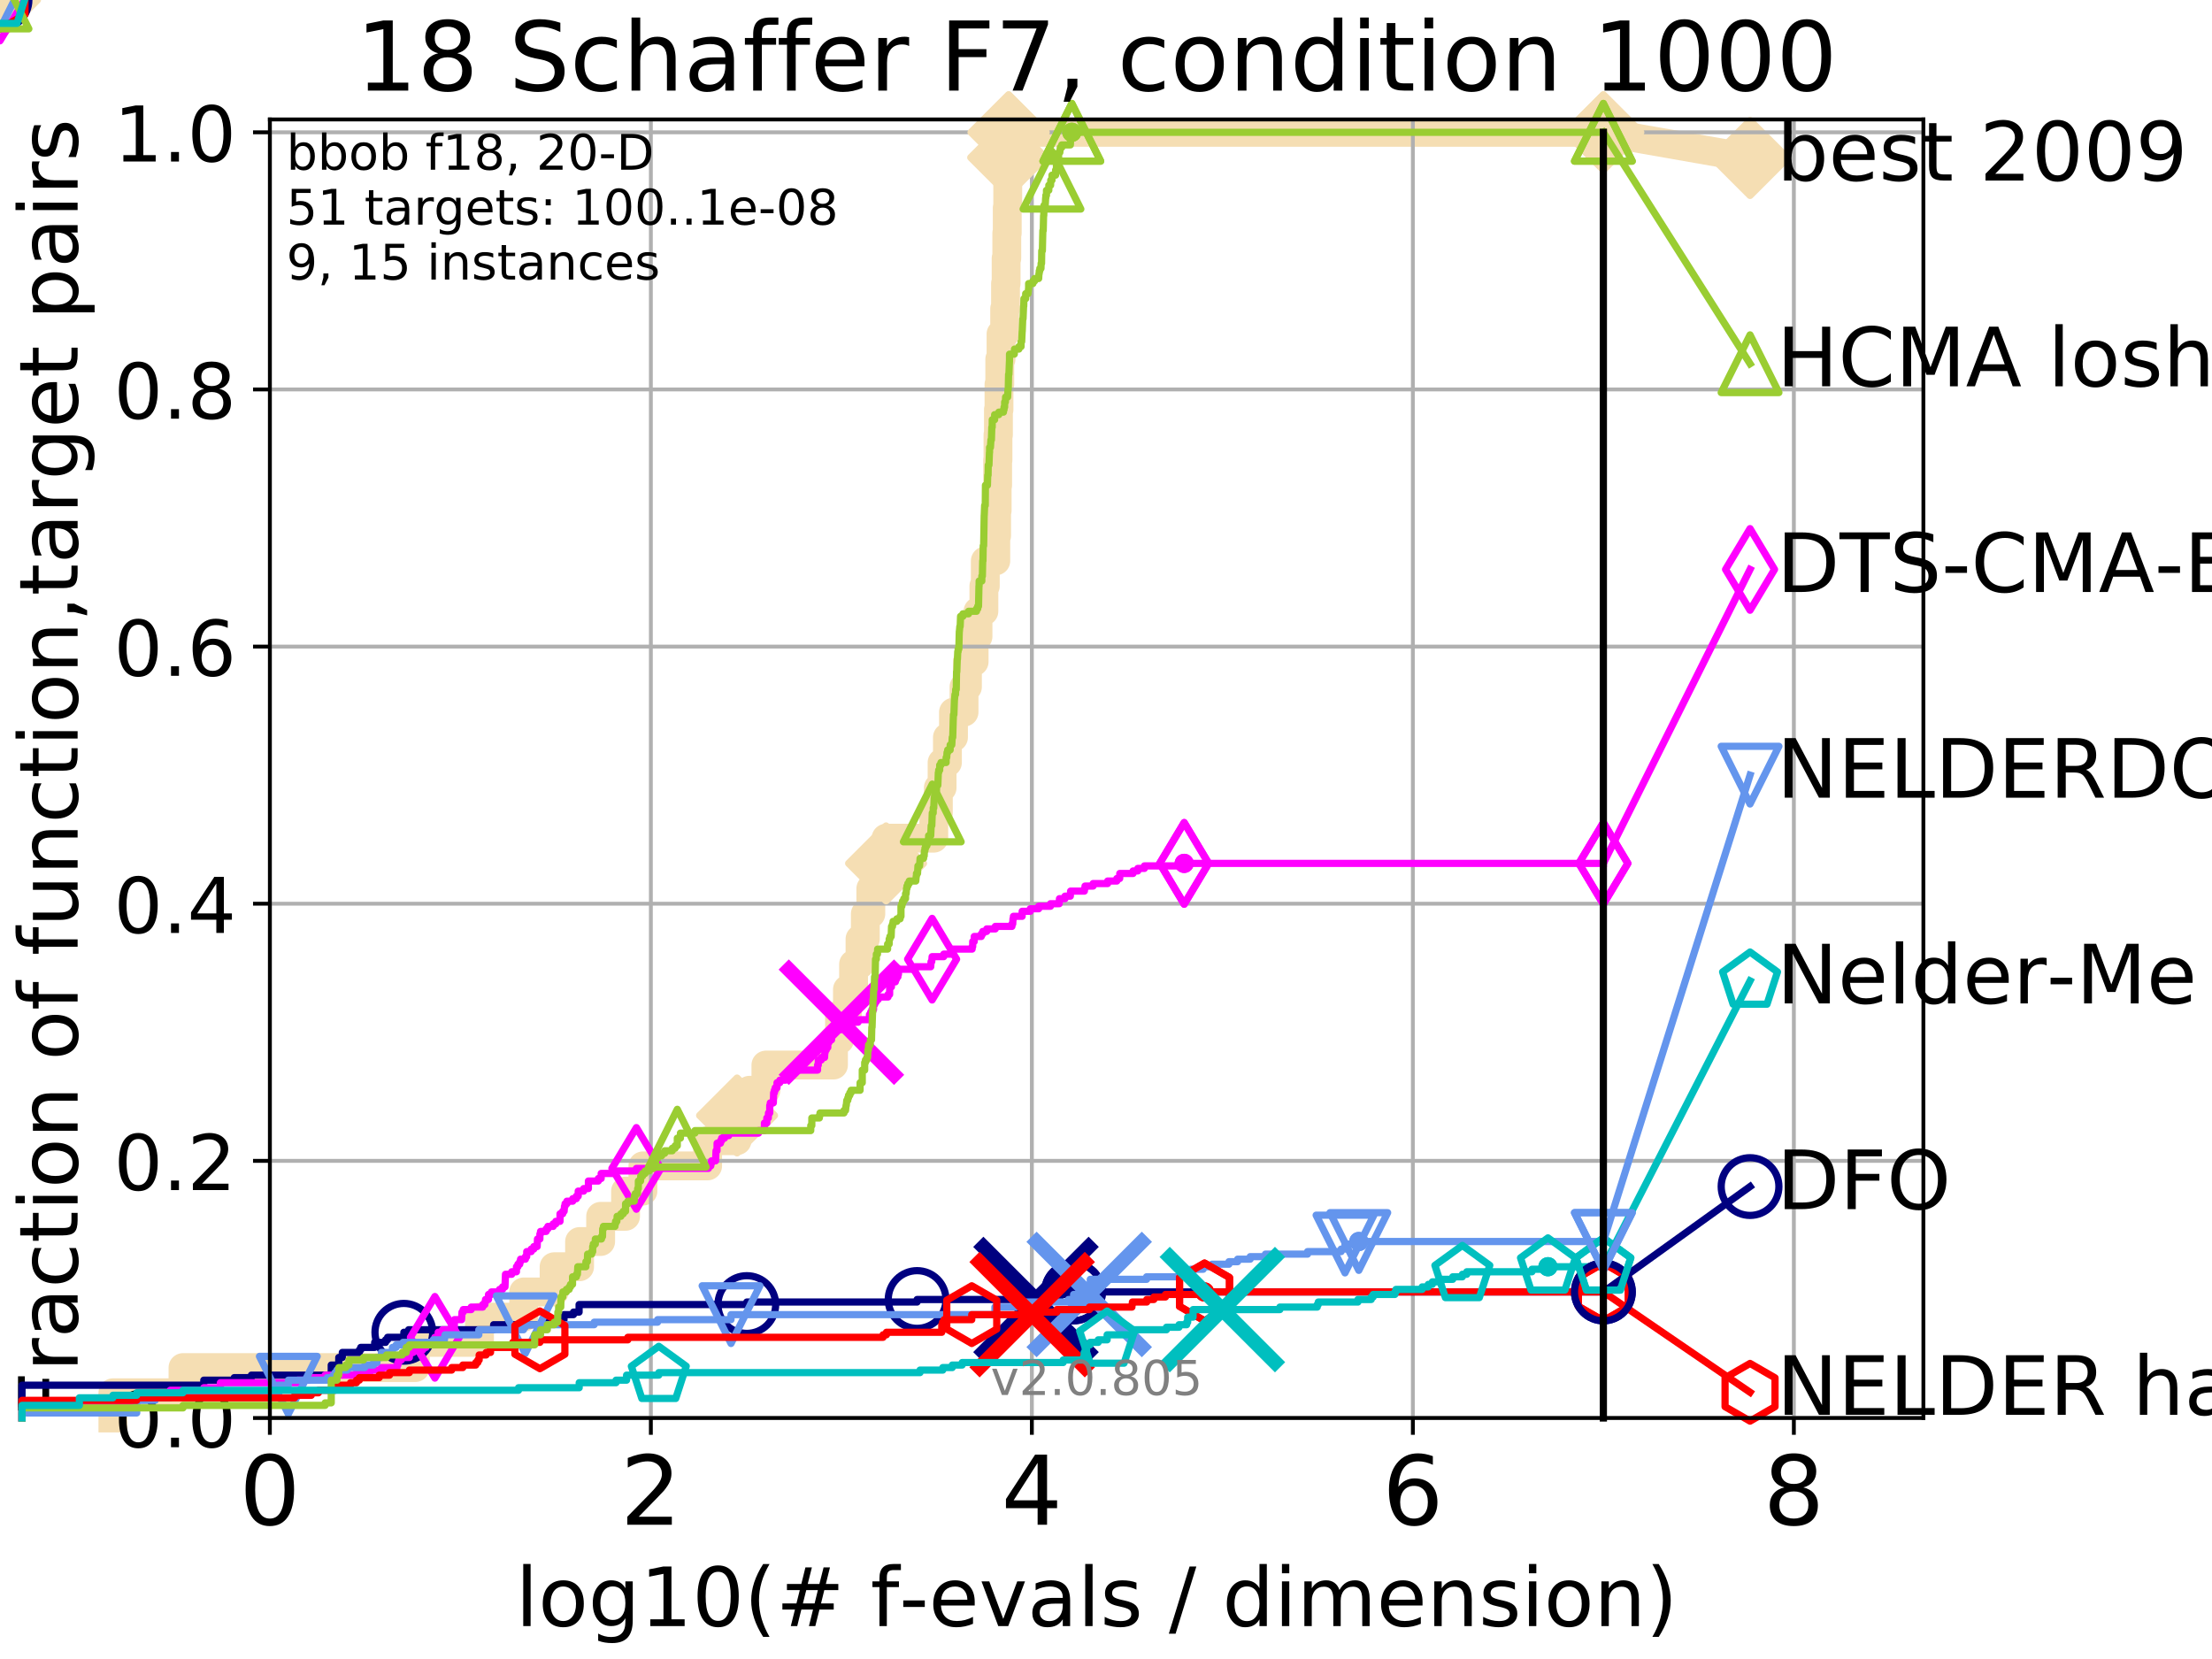 <?xml version="1.0" encoding="utf-8" standalone="no"?>
<!DOCTYPE svg PUBLIC "-//W3C//DTD SVG 1.1//EN"
  "http://www.w3.org/Graphics/SVG/1.1/DTD/svg11.dtd">
<!-- Created with matplotlib (http://matplotlib.org/) -->
<svg height="345pt" version="1.1" viewBox="0 0 460 345" width="460pt" xmlns="http://www.w3.org/2000/svg" xmlns:xlink="http://www.w3.org/1999/xlink">
 <defs>
  <style type="text/css">
*{stroke-linecap:butt;stroke-linejoin:round;}
  </style>
 </defs>
 <g id="figure_1">
  <g id="patch_1">
   <path d="M 0 345.6 
L 460.8 345.6 
L 460.8 0 
L 0 0 
z
" style="fill:#ffffff;"/>
  </g>
  <g id="axes_1">
   <g id="patch_2">
    <path d="M 56.12 294.88 
L 399.984 294.88 
L 399.984 24.84 
L 56.12 24.84 
z
" style="fill:#ffffff;"/>
   </g>
   <g id="line2d_1">
    <path d="M 23.48 294.88 
L 23.48 289.638 
L 38.058 289.638 
L 38.058 284.395 
L 86.364 284.395 
L 86.364 279.153 
L 99.712 279.153 
L 99.712 273.91 
L 108.905 273.91 
L 108.905 268.668 
L 115.229 268.668 
L 115.229 263.425 
L 120.528 263.425 
L 120.528 258.183 
L 124.909 258.183 
L 124.909 252.94 
L 130.089 252.94 
L 130.089 247.698 
L 133.7 247.698 
L 133.7 242.455 
L 147.156 242.455 
L 147.156 237.213 
L 153.276 237.213 
L 153.276 231.97 
L 155.861 231.97 
L 155.861 226.728 
L 159.277 226.728 
L 159.277 221.485 
L 173.326 221.485 
L 173.326 216.243 
L 174.585 216.243 
L 174.585 211 
L 176.232 211 
L 176.232 205.758 
L 177.506 205.758 
L 177.506 200.515 
L 178.845 200.515 
L 178.845 195.273 
L 179.951 195.273 
L 179.951 190.03 
L 181.094 190.03 
L 181.094 184.788 
L 182.373 184.788 
L 182.373 179.546 
L 184.264 179.546 
L 184.264 174.303 
L 194.186 174.303 
L 194.186 169.061 
L 195.134 169.061 
L 195.134 163.818 
L 195.913 163.818 
L 195.913 158.576 
L 197.024 158.576 
L 197.024 153.333 
L 198.283 153.333 
L 198.283 148.091 
L 200.477 148.091 
L 200.477 142.848 
L 201.185 142.848 
L 201.185 137.606 
L 202.578 137.606 
L 202.578 132.363 
L 203.381 132.363 
L 203.381 127.121 
L 204.605 127.121 
L 204.605 121.878 
L 204.899 121.878 
L 204.899 116.636 
L 207.082 116.636 
L 207.082 111.393 
L 207.251 111.393 
L 207.251 106.151 
L 207.368 106.151 
L 207.368 100.908 
L 207.464 100.908 
L 207.464 95.666 
L 207.537 95.666 
L 207.537 90.423 
L 207.629 90.423 
L 207.629 85.181 
L 207.746 85.181 
L 207.746 79.938 
L 207.91 79.938 
L 207.91 74.696 
L 208.17 74.696 
L 208.17 69.453 
L 208.926 69.453 
L 208.926 64.211 
L 209.106 64.211 
L 209.106 58.969 
L 209.23 58.969 
L 209.23 53.726 
L 209.369 53.726 
L 209.369 48.484 
L 209.462 48.484 
L 209.462 43.241 
L 209.566 43.241 
L 209.566 37.999 
L 209.657 37.999 
L 209.657 32.756 
L 209.752 32.756 
L 209.752 27.514 
L 333.43 27.514 
" style="fill:none;stroke:#f5deb3;stroke-linecap:square;stroke-width:6;"/>
   </g>
   <g id="line2d_2">
    <path d="M 0 0 
" style="fill:none;stroke:#f5deb3;stroke-linecap:square;stroke-width:6;"/>
    <defs>
     <path d="M -0 7.778 
L 7.778 0 
L 0 -7.778 
L -7.778 -0 
z
" id="m982f531dca" style="stroke:#f5deb3;stroke-linejoin:miter;stroke-width:1.5;"/>
    </defs>
    <g>
     <use style="fill:#f5deb3;stroke:#f5deb3;stroke-linejoin:miter;stroke-width:1.5;" x="0" xlink:href="#m982f531dca" y="0"/>
    </g>
   </g>
   <g id="line2d_3">
    <path d="M 333.43 27.514 
L 363.934 32.861 
" style="fill:none;stroke:#f5deb3;stroke-linecap:square;stroke-width:6;"/>
    <g>
     <use style="fill:#f5deb3;stroke:#f5deb3;stroke-linejoin:miter;stroke-width:1.5;" x="333.43" xlink:href="#m982f531dca" y="27.514"/>
     <use style="fill:#f5deb3;stroke:#f5deb3;stroke-linejoin:miter;stroke-width:1.5;" x="363.934" xlink:href="#m982f531dca" y="32.861"/>
    </g>
   </g>
   <g id="matplotlib.axis_1">
    <g id="xtick_1">
     <g id="line2d_4">
      <path clip-path="url(#p712410e422)" d="M 56.12 294.88 
L 56.12 24.84 
" style="fill:none;stroke:#b0b0b0;stroke-linecap:square;stroke-width:0.8;"/>
     </g>
     <g id="line2d_5">
      <defs>
       <path d="M 0 0 
L 0 3.5 
" id="me0cfcc259a" style="stroke:#000000;stroke-width:0.8;"/>
      </defs>
      <g>
       <use style="stroke:#000000;stroke-width:0.8;" x="56.12" xlink:href="#me0cfcc259a" y="294.88"/>
      </g>
     </g>
     <g id="text_1">
      <!-- 0 -->
      <defs>
       <path d="M 31.781 66.406 
Q 24.172 66.406 20.328 58.906 
Q 16.5 51.422 16.5 36.375 
Q 16.5 21.391 20.328 13.891 
Q 24.172 6.391 31.781 6.391 
Q 39.453 6.391 43.281 13.891 
Q 47.125 21.391 47.125 36.375 
Q 47.125 51.422 43.281 58.906 
Q 39.453 66.406 31.781 66.406 
z
M 31.781 74.219 
Q 44.047 74.219 50.516 64.516 
Q 56.984 54.828 56.984 36.375 
Q 56.984 17.969 50.516 8.266 
Q 44.047 -1.422 31.781 -1.422 
Q 19.531 -1.422 13.062 8.266 
Q 6.594 17.969 6.594 36.375 
Q 6.594 54.828 13.062 64.516 
Q 19.531 74.219 31.781 74.219 
z
" id="DejaVuSans-30"/>
      </defs>
      <g transform="translate(49.758 317.077)scale(0.2 -0.2)">
       <use xlink:href="#DejaVuSans-30"/>
      </g>
     </g>
    </g>
    <g id="xtick_2">
     <g id="line2d_6">
      <path clip-path="url(#p712410e422)" d="M 135.351 294.88 
L 135.351 24.84 
" style="fill:none;stroke:#b0b0b0;stroke-linecap:square;stroke-width:0.8;"/>
     </g>
     <g id="line2d_7">
      <g>
       <use style="stroke:#000000;stroke-width:0.8;" x="135.351" xlink:href="#me0cfcc259a" y="294.88"/>
      </g>
     </g>
     <g id="text_2">
      <!-- 2 -->
      <defs>
       <path d="M 19.188 8.297 
L 53.609 8.297 
L 53.609 0 
L 7.328 0 
L 7.328 8.297 
Q 12.938 14.109 22.625 23.891 
Q 32.328 33.688 34.812 36.531 
Q 39.547 41.844 41.422 45.531 
Q 43.312 49.219 43.312 52.781 
Q 43.312 58.594 39.234 62.25 
Q 35.156 65.922 28.609 65.922 
Q 23.969 65.922 18.812 64.312 
Q 13.672 62.703 7.812 59.422 
L 7.812 69.391 
Q 13.766 71.781 18.938 73 
Q 24.125 74.219 28.422 74.219 
Q 39.75 74.219 46.484 68.547 
Q 53.219 62.891 53.219 53.422 
Q 53.219 48.922 51.531 44.891 
Q 49.859 40.875 45.406 35.406 
Q 44.188 33.984 37.641 27.219 
Q 31.109 20.453 19.188 8.297 
z
" id="DejaVuSans-32"/>
      </defs>
      <g transform="translate(128.989 317.077)scale(0.2 -0.2)">
       <use xlink:href="#DejaVuSans-32"/>
      </g>
     </g>
    </g>
    <g id="xtick_3">
     <g id="line2d_8">
      <path clip-path="url(#p712410e422)" d="M 214.583 294.88 
L 214.583 24.84 
" style="fill:none;stroke:#b0b0b0;stroke-linecap:square;stroke-width:0.8;"/>
     </g>
     <g id="line2d_9">
      <g>
       <use style="stroke:#000000;stroke-width:0.8;" x="214.583" xlink:href="#me0cfcc259a" y="294.88"/>
      </g>
     </g>
     <g id="text_3">
      <!-- 4 -->
      <defs>
       <path d="M 37.797 64.312 
L 12.891 25.391 
L 37.797 25.391 
z
M 35.203 72.906 
L 47.609 72.906 
L 47.609 25.391 
L 58.016 25.391 
L 58.016 17.188 
L 47.609 17.188 
L 47.609 0 
L 37.797 0 
L 37.797 17.188 
L 4.891 17.188 
L 4.891 26.703 
z
" id="DejaVuSans-34"/>
      </defs>
      <g transform="translate(208.22 317.077)scale(0.2 -0.2)">
       <use xlink:href="#DejaVuSans-34"/>
      </g>
     </g>
    </g>
    <g id="xtick_4">
     <g id="line2d_10">
      <path clip-path="url(#p712410e422)" d="M 293.814 294.88 
L 293.814 24.84 
" style="fill:none;stroke:#b0b0b0;stroke-linecap:square;stroke-width:0.8;"/>
     </g>
     <g id="line2d_11">
      <g>
       <use style="stroke:#000000;stroke-width:0.8;" x="293.814" xlink:href="#me0cfcc259a" y="294.88"/>
      </g>
     </g>
     <g id="text_4">
      <!-- 6 -->
      <defs>
       <path d="M 33.016 40.375 
Q 26.375 40.375 22.484 35.828 
Q 18.609 31.297 18.609 23.391 
Q 18.609 15.531 22.484 10.953 
Q 26.375 6.391 33.016 6.391 
Q 39.656 6.391 43.531 10.953 
Q 47.406 15.531 47.406 23.391 
Q 47.406 31.297 43.531 35.828 
Q 39.656 40.375 33.016 40.375 
z
M 52.594 71.297 
L 52.594 62.312 
Q 48.875 64.062 45.094 64.984 
Q 41.312 65.922 37.594 65.922 
Q 27.828 65.922 22.672 59.328 
Q 17.531 52.734 16.797 39.406 
Q 19.672 43.656 24.016 45.922 
Q 28.375 48.188 33.594 48.188 
Q 44.578 48.188 50.953 41.516 
Q 57.328 34.859 57.328 23.391 
Q 57.328 12.156 50.688 5.359 
Q 44.047 -1.422 33.016 -1.422 
Q 20.359 -1.422 13.672 8.266 
Q 6.984 17.969 6.984 36.375 
Q 6.984 53.656 15.188 63.938 
Q 23.391 74.219 37.203 74.219 
Q 40.922 74.219 44.703 73.484 
Q 48.484 72.75 52.594 71.297 
z
" id="DejaVuSans-36"/>
      </defs>
      <g transform="translate(287.452 317.077)scale(0.2 -0.2)">
       <use xlink:href="#DejaVuSans-36"/>
      </g>
     </g>
    </g>
    <g id="xtick_5">
     <g id="line2d_12">
      <path clip-path="url(#p712410e422)" d="M 373.045 294.88 
L 373.045 24.84 
" style="fill:none;stroke:#b0b0b0;stroke-linecap:square;stroke-width:0.8;"/>
     </g>
     <g id="line2d_13">
      <g>
       <use style="stroke:#000000;stroke-width:0.8;" x="373.045" xlink:href="#me0cfcc259a" y="294.88"/>
      </g>
     </g>
     <g id="text_5">
      <!-- 8 -->
      <defs>
       <path d="M 31.781 34.625 
Q 24.75 34.625 20.719 30.859 
Q 16.703 27.094 16.703 20.516 
Q 16.703 13.922 20.719 10.156 
Q 24.75 6.391 31.781 6.391 
Q 38.812 6.391 42.859 10.172 
Q 46.922 13.969 46.922 20.516 
Q 46.922 27.094 42.891 30.859 
Q 38.875 34.625 31.781 34.625 
z
M 21.922 38.812 
Q 15.578 40.375 12.031 44.719 
Q 8.5 49.078 8.5 55.328 
Q 8.5 64.062 14.719 69.141 
Q 20.953 74.219 31.781 74.219 
Q 42.672 74.219 48.875 69.141 
Q 55.078 64.062 55.078 55.328 
Q 55.078 49.078 51.531 44.719 
Q 48 40.375 41.703 38.812 
Q 48.828 37.156 52.797 32.312 
Q 56.781 27.484 56.781 20.516 
Q 56.781 9.906 50.312 4.234 
Q 43.844 -1.422 31.781 -1.422 
Q 19.734 -1.422 13.25 4.234 
Q 6.781 9.906 6.781 20.516 
Q 6.781 27.484 10.781 32.312 
Q 14.797 37.156 21.922 38.812 
z
M 18.312 54.391 
Q 18.312 48.734 21.844 45.562 
Q 25.391 42.391 31.781 42.391 
Q 38.141 42.391 41.719 45.562 
Q 45.312 48.734 45.312 54.391 
Q 45.312 60.062 41.719 63.234 
Q 38.141 66.406 31.781 66.406 
Q 25.391 66.406 21.844 63.234 
Q 18.312 60.062 18.312 54.391 
z
" id="DejaVuSans-38"/>
      </defs>
      <g transform="translate(366.683 317.077)scale(0.2 -0.2)">
       <use xlink:href="#DejaVuSans-38"/>
      </g>
     </g>
    </g>
    <g id="text_6">
     <!-- log10(# f-evals / dimension) -->
     <defs>
      <path d="M 9.422 75.984 
L 18.406 75.984 
L 18.406 0 
L 9.422 0 
z
" id="DejaVuSans-6c"/>
      <path d="M 30.609 48.391 
Q 23.391 48.391 19.188 42.75 
Q 14.984 37.109 14.984 27.297 
Q 14.984 17.484 19.156 11.844 
Q 23.344 6.203 30.609 6.203 
Q 37.797 6.203 41.984 11.859 
Q 46.188 17.531 46.188 27.297 
Q 46.188 37.016 41.984 42.703 
Q 37.797 48.391 30.609 48.391 
z
M 30.609 56 
Q 42.328 56 49.016 48.375 
Q 55.719 40.766 55.719 27.297 
Q 55.719 13.875 49.016 6.219 
Q 42.328 -1.422 30.609 -1.422 
Q 18.844 -1.422 12.172 6.219 
Q 5.516 13.875 5.516 27.297 
Q 5.516 40.766 12.172 48.375 
Q 18.844 56 30.609 56 
z
" id="DejaVuSans-6f"/>
      <path d="M 45.406 27.984 
Q 45.406 37.75 41.375 43.109 
Q 37.359 48.484 30.078 48.484 
Q 22.859 48.484 18.828 43.109 
Q 14.797 37.75 14.797 27.984 
Q 14.797 18.266 18.828 12.891 
Q 22.859 7.516 30.078 7.516 
Q 37.359 7.516 41.375 12.891 
Q 45.406 18.266 45.406 27.984 
z
M 54.391 6.781 
Q 54.391 -7.172 48.188 -13.984 
Q 42 -20.797 29.203 -20.797 
Q 24.469 -20.797 20.266 -20.094 
Q 16.062 -19.391 12.109 -17.922 
L 12.109 -9.188 
Q 16.062 -11.328 19.922 -12.344 
Q 23.781 -13.375 27.781 -13.375 
Q 36.625 -13.375 41.016 -8.766 
Q 45.406 -4.156 45.406 5.172 
L 45.406 9.625 
Q 42.625 4.781 38.281 2.391 
Q 33.938 0 27.875 0 
Q 17.828 0 11.672 7.656 
Q 5.516 15.328 5.516 27.984 
Q 5.516 40.672 11.672 48.328 
Q 17.828 56 27.875 56 
Q 33.938 56 38.281 53.609 
Q 42.625 51.219 45.406 46.391 
L 45.406 54.688 
L 54.391 54.688 
z
" id="DejaVuSans-67"/>
      <path d="M 12.406 8.297 
L 28.516 8.297 
L 28.516 63.922 
L 10.984 60.406 
L 10.984 69.391 
L 28.422 72.906 
L 38.281 72.906 
L 38.281 8.297 
L 54.391 8.297 
L 54.391 0 
L 12.406 0 
z
" id="DejaVuSans-31"/>
      <path d="M 31 75.875 
Q 24.469 64.656 21.281 53.656 
Q 18.109 42.672 18.109 31.391 
Q 18.109 20.125 21.312 9.062 
Q 24.516 -2 31 -13.188 
L 23.188 -13.188 
Q 15.875 -1.703 12.234 9.375 
Q 8.594 20.453 8.594 31.391 
Q 8.594 42.281 12.203 53.312 
Q 15.828 64.359 23.188 75.875 
z
" id="DejaVuSans-28"/>
      <path d="M 51.125 44 
L 36.922 44 
L 32.812 27.688 
L 47.125 27.688 
z
M 43.797 71.781 
L 38.719 51.516 
L 52.984 51.516 
L 58.109 71.781 
L 65.922 71.781 
L 60.891 51.516 
L 76.125 51.516 
L 76.125 44 
L 58.984 44 
L 54.984 27.688 
L 70.516 27.688 
L 70.516 20.219 
L 53.078 20.219 
L 48 0 
L 40.188 0 
L 45.219 20.219 
L 30.906 20.219 
L 25.875 0 
L 18.016 0 
L 23.094 20.219 
L 7.719 20.219 
L 7.719 27.688 
L 24.906 27.688 
L 29 44 
L 13.281 44 
L 13.281 51.516 
L 30.906 51.516 
L 35.891 71.781 
z
" id="DejaVuSans-23"/>
      <path id="DejaVuSans-20"/>
      <path d="M 37.109 75.984 
L 37.109 68.5 
L 28.516 68.5 
Q 23.688 68.5 21.797 66.547 
Q 19.922 64.594 19.922 59.516 
L 19.922 54.688 
L 34.719 54.688 
L 34.719 47.703 
L 19.922 47.703 
L 19.922 0 
L 10.891 0 
L 10.891 47.703 
L 2.297 47.703 
L 2.297 54.688 
L 10.891 54.688 
L 10.891 58.5 
Q 10.891 67.625 15.141 71.797 
Q 19.391 75.984 28.609 75.984 
z
" id="DejaVuSans-66"/>
      <path d="M 4.891 31.391 
L 31.203 31.391 
L 31.203 23.391 
L 4.891 23.391 
z
" id="DejaVuSans-2d"/>
      <path d="M 56.203 29.594 
L 56.203 25.203 
L 14.891 25.203 
Q 15.484 15.922 20.484 11.062 
Q 25.484 6.203 34.422 6.203 
Q 39.594 6.203 44.453 7.469 
Q 49.312 8.734 54.109 11.281 
L 54.109 2.781 
Q 49.266 0.734 44.188 -0.344 
Q 39.109 -1.422 33.891 -1.422 
Q 20.797 -1.422 13.156 6.188 
Q 5.516 13.812 5.516 26.812 
Q 5.516 40.234 12.766 48.109 
Q 20.016 56 32.328 56 
Q 43.359 56 49.781 48.891 
Q 56.203 41.797 56.203 29.594 
z
M 47.219 32.234 
Q 47.125 39.594 43.094 43.984 
Q 39.062 48.391 32.422 48.391 
Q 24.906 48.391 20.391 44.141 
Q 15.875 39.891 15.188 32.172 
z
" id="DejaVuSans-65"/>
      <path d="M 2.984 54.688 
L 12.5 54.688 
L 29.594 8.797 
L 46.688 54.688 
L 56.203 54.688 
L 35.688 0 
L 23.484 0 
z
" id="DejaVuSans-76"/>
      <path d="M 34.281 27.484 
Q 23.391 27.484 19.188 25 
Q 14.984 22.516 14.984 16.5 
Q 14.984 11.719 18.141 8.906 
Q 21.297 6.109 26.703 6.109 
Q 34.188 6.109 38.703 11.406 
Q 43.219 16.703 43.219 25.484 
L 43.219 27.484 
z
M 52.203 31.203 
L 52.203 0 
L 43.219 0 
L 43.219 8.297 
Q 40.141 3.328 35.547 0.953 
Q 30.953 -1.422 24.312 -1.422 
Q 15.922 -1.422 10.953 3.297 
Q 6 8.016 6 15.922 
Q 6 25.141 12.172 29.828 
Q 18.359 34.516 30.609 34.516 
L 43.219 34.516 
L 43.219 35.406 
Q 43.219 41.609 39.141 45 
Q 35.062 48.391 27.688 48.391 
Q 23 48.391 18.547 47.266 
Q 14.109 46.141 10.016 43.891 
L 10.016 52.203 
Q 14.938 54.109 19.578 55.047 
Q 24.219 56 28.609 56 
Q 40.484 56 46.344 49.844 
Q 52.203 43.703 52.203 31.203 
z
" id="DejaVuSans-61"/>
      <path d="M 44.281 53.078 
L 44.281 44.578 
Q 40.484 46.531 36.375 47.5 
Q 32.281 48.484 27.875 48.484 
Q 21.188 48.484 17.844 46.438 
Q 14.5 44.391 14.5 40.281 
Q 14.5 37.156 16.891 35.375 
Q 19.281 33.594 26.516 31.984 
L 29.594 31.297 
Q 39.156 29.25 43.188 25.516 
Q 47.219 21.781 47.219 15.094 
Q 47.219 7.469 41.188 3.016 
Q 35.156 -1.422 24.609 -1.422 
Q 20.219 -1.422 15.453 -0.562 
Q 10.688 0.297 5.422 2 
L 5.422 11.281 
Q 10.406 8.688 15.234 7.391 
Q 20.062 6.109 24.812 6.109 
Q 31.156 6.109 34.562 8.281 
Q 37.984 10.453 37.984 14.406 
Q 37.984 18.062 35.516 20.016 
Q 33.062 21.969 24.703 23.781 
L 21.578 24.516 
Q 13.234 26.266 9.516 29.906 
Q 5.812 33.547 5.812 39.891 
Q 5.812 47.609 11.281 51.797 
Q 16.75 56 26.812 56 
Q 31.781 56 36.172 55.266 
Q 40.578 54.547 44.281 53.078 
z
" id="DejaVuSans-73"/>
      <path d="M 25.391 72.906 
L 33.688 72.906 
L 8.297 -9.281 
L 0 -9.281 
z
" id="DejaVuSans-2f"/>
      <path d="M 45.406 46.391 
L 45.406 75.984 
L 54.391 75.984 
L 54.391 0 
L 45.406 0 
L 45.406 8.203 
Q 42.578 3.328 38.25 0.953 
Q 33.938 -1.422 27.875 -1.422 
Q 17.969 -1.422 11.734 6.484 
Q 5.516 14.406 5.516 27.297 
Q 5.516 40.188 11.734 48.094 
Q 17.969 56 27.875 56 
Q 33.938 56 38.25 53.625 
Q 42.578 51.266 45.406 46.391 
z
M 14.797 27.297 
Q 14.797 17.391 18.875 11.75 
Q 22.953 6.109 30.078 6.109 
Q 37.203 6.109 41.297 11.75 
Q 45.406 17.391 45.406 27.297 
Q 45.406 37.203 41.297 42.844 
Q 37.203 48.484 30.078 48.484 
Q 22.953 48.484 18.875 42.844 
Q 14.797 37.203 14.797 27.297 
z
" id="DejaVuSans-64"/>
      <path d="M 9.422 54.688 
L 18.406 54.688 
L 18.406 0 
L 9.422 0 
z
M 9.422 75.984 
L 18.406 75.984 
L 18.406 64.594 
L 9.422 64.594 
z
" id="DejaVuSans-69"/>
      <path d="M 52 44.188 
Q 55.375 50.25 60.062 53.125 
Q 64.75 56 71.094 56 
Q 79.641 56 84.281 50.016 
Q 88.922 44.047 88.922 33.016 
L 88.922 0 
L 79.891 0 
L 79.891 32.719 
Q 79.891 40.578 77.094 44.375 
Q 74.312 48.188 68.609 48.188 
Q 61.625 48.188 57.562 43.547 
Q 53.516 38.922 53.516 30.906 
L 53.516 0 
L 44.484 0 
L 44.484 32.719 
Q 44.484 40.625 41.703 44.406 
Q 38.922 48.188 33.109 48.188 
Q 26.219 48.188 22.156 43.531 
Q 18.109 38.875 18.109 30.906 
L 18.109 0 
L 9.078 0 
L 9.078 54.688 
L 18.109 54.688 
L 18.109 46.188 
Q 21.188 51.219 25.484 53.609 
Q 29.781 56 35.688 56 
Q 41.656 56 45.828 52.969 
Q 50 49.953 52 44.188 
z
" id="DejaVuSans-6d"/>
      <path d="M 54.891 33.016 
L 54.891 0 
L 45.906 0 
L 45.906 32.719 
Q 45.906 40.484 42.875 44.328 
Q 39.844 48.188 33.797 48.188 
Q 26.516 48.188 22.312 43.547 
Q 18.109 38.922 18.109 30.906 
L 18.109 0 
L 9.078 0 
L 9.078 54.688 
L 18.109 54.688 
L 18.109 46.188 
Q 21.344 51.125 25.703 53.562 
Q 30.078 56 35.797 56 
Q 45.219 56 50.047 50.172 
Q 54.891 44.344 54.891 33.016 
z
" id="DejaVuSans-6e"/>
      <path d="M 8.016 75.875 
L 15.828 75.875 
Q 23.141 64.359 26.781 53.312 
Q 30.422 42.281 30.422 31.391 
Q 30.422 20.453 26.781 9.375 
Q 23.141 -1.703 15.828 -13.188 
L 8.016 -13.188 
Q 14.5 -2 17.703 9.062 
Q 20.906 20.125 20.906 31.391 
Q 20.906 42.672 17.703 53.656 
Q 14.5 64.656 8.016 75.875 
z
" id="DejaVuSans-29"/>
     </defs>
     <g transform="translate(107.211 338.154)scale(0.17 -0.17)">
      <use xlink:href="#DejaVuSans-6c"/>
      <use x="27.783" xlink:href="#DejaVuSans-6f"/>
      <use x="88.965" xlink:href="#DejaVuSans-67"/>
      <use x="152.441" xlink:href="#DejaVuSans-31"/>
      <use x="216.064" xlink:href="#DejaVuSans-30"/>
      <use x="279.688" xlink:href="#DejaVuSans-28"/>
      <use x="318.701" xlink:href="#DejaVuSans-23"/>
      <use x="402.49" xlink:href="#DejaVuSans-20"/>
      <use x="434.277" xlink:href="#DejaVuSans-66"/>
      <use x="469.404" xlink:href="#DejaVuSans-2d"/>
      <use x="505.488" xlink:href="#DejaVuSans-65"/>
      <use x="567.012" xlink:href="#DejaVuSans-76"/>
      <use x="626.191" xlink:href="#DejaVuSans-61"/>
      <use x="687.471" xlink:href="#DejaVuSans-6c"/>
      <use x="715.254" xlink:href="#DejaVuSans-73"/>
      <use x="767.354" xlink:href="#DejaVuSans-20"/>
      <use x="799.141" xlink:href="#DejaVuSans-2f"/>
      <use x="832.832" xlink:href="#DejaVuSans-20"/>
      <use x="864.619" xlink:href="#DejaVuSans-64"/>
      <use x="928.096" xlink:href="#DejaVuSans-69"/>
      <use x="955.879" xlink:href="#DejaVuSans-6d"/>
      <use x="1053.291" xlink:href="#DejaVuSans-65"/>
      <use x="1114.814" xlink:href="#DejaVuSans-6e"/>
      <use x="1178.193" xlink:href="#DejaVuSans-73"/>
      <use x="1230.293" xlink:href="#DejaVuSans-69"/>
      <use x="1258.076" xlink:href="#DejaVuSans-6f"/>
      <use x="1319.258" xlink:href="#DejaVuSans-6e"/>
      <use x="1382.637" xlink:href="#DejaVuSans-29"/>
     </g>
    </g>
   </g>
   <g id="matplotlib.axis_2">
    <g id="ytick_1">
     <g id="line2d_14">
      <path clip-path="url(#p712410e422)" d="M 56.12 294.88 
L 399.984 294.88 
" style="fill:none;stroke:#b0b0b0;stroke-linecap:square;stroke-width:0.8;"/>
     </g>
     <g id="line2d_15">
      <defs>
       <path d="M 0 0 
L -3.5 0 
" id="md2b500bd7f" style="stroke:#000000;stroke-width:0.8;"/>
      </defs>
      <g>
       <use style="stroke:#000000;stroke-width:0.8;" x="56.12" xlink:href="#md2b500bd7f" y="294.88"/>
      </g>
     </g>
     <g id="text_7">
      <!-- 0.0 -->
      <defs>
       <path d="M 10.688 12.406 
L 21 12.406 
L 21 0 
L 10.688 0 
z
" id="DejaVuSans-2e"/>
      </defs>
      <g transform="translate(23.675 300.959)scale(0.16 -0.16)">
       <use xlink:href="#DejaVuSans-30"/>
       <use x="63.623" xlink:href="#DejaVuSans-2e"/>
       <use x="95.41" xlink:href="#DejaVuSans-30"/>
      </g>
     </g>
    </g>
    <g id="ytick_2">
     <g id="line2d_16">
      <path clip-path="url(#p712410e422)" d="M 56.12 241.407 
L 399.984 241.407 
" style="fill:none;stroke:#b0b0b0;stroke-linecap:square;stroke-width:0.8;"/>
     </g>
     <g id="line2d_17">
      <g>
       <use style="stroke:#000000;stroke-width:0.8;" x="56.12" xlink:href="#md2b500bd7f" y="241.407"/>
      </g>
     </g>
     <g id="text_8">
      <!-- 0.2 -->
      <g transform="translate(23.675 247.485)scale(0.16 -0.16)">
       <use xlink:href="#DejaVuSans-30"/>
       <use x="63.623" xlink:href="#DejaVuSans-2e"/>
       <use x="95.41" xlink:href="#DejaVuSans-32"/>
      </g>
     </g>
    </g>
    <g id="ytick_3">
     <g id="line2d_18">
      <path clip-path="url(#p712410e422)" d="M 56.12 187.933 
L 399.984 187.933 
" style="fill:none;stroke:#b0b0b0;stroke-linecap:square;stroke-width:0.8;"/>
     </g>
     <g id="line2d_19">
      <g>
       <use style="stroke:#000000;stroke-width:0.8;" x="56.12" xlink:href="#md2b500bd7f" y="187.933"/>
      </g>
     </g>
     <g id="text_9">
      <!-- 0.4 -->
      <g transform="translate(23.675 194.012)scale(0.16 -0.16)">
       <use xlink:href="#DejaVuSans-30"/>
       <use x="63.623" xlink:href="#DejaVuSans-2e"/>
       <use x="95.41" xlink:href="#DejaVuSans-34"/>
      </g>
     </g>
    </g>
    <g id="ytick_4">
     <g id="line2d_20">
      <path clip-path="url(#p712410e422)" d="M 56.12 134.46 
L 399.984 134.46 
" style="fill:none;stroke:#b0b0b0;stroke-linecap:square;stroke-width:0.8;"/>
     </g>
     <g id="line2d_21">
      <g>
       <use style="stroke:#000000;stroke-width:0.8;" x="56.12" xlink:href="#md2b500bd7f" y="134.46"/>
      </g>
     </g>
     <g id="text_10">
      <!-- 0.6 -->
      <g transform="translate(23.675 140.539)scale(0.16 -0.16)">
       <use xlink:href="#DejaVuSans-30"/>
       <use x="63.623" xlink:href="#DejaVuSans-2e"/>
       <use x="95.41" xlink:href="#DejaVuSans-36"/>
      </g>
     </g>
    </g>
    <g id="ytick_5">
     <g id="line2d_22">
      <path clip-path="url(#p712410e422)" d="M 56.12 80.987 
L 399.984 80.987 
" style="fill:none;stroke:#b0b0b0;stroke-linecap:square;stroke-width:0.8;"/>
     </g>
     <g id="line2d_23">
      <g>
       <use style="stroke:#000000;stroke-width:0.8;" x="56.12" xlink:href="#md2b500bd7f" y="80.987"/>
      </g>
     </g>
     <g id="text_11">
      <!-- 0.8 -->
      <g transform="translate(23.675 87.066)scale(0.16 -0.16)">
       <use xlink:href="#DejaVuSans-30"/>
       <use x="63.623" xlink:href="#DejaVuSans-2e"/>
       <use x="95.41" xlink:href="#DejaVuSans-38"/>
      </g>
     </g>
    </g>
    <g id="ytick_6">
     <g id="line2d_24">
      <path clip-path="url(#p712410e422)" d="M 56.12 27.514 
L 399.984 27.514 
" style="fill:none;stroke:#b0b0b0;stroke-linecap:square;stroke-width:0.8;"/>
     </g>
     <g id="line2d_25">
      <g>
       <use style="stroke:#000000;stroke-width:0.8;" x="56.12" xlink:href="#md2b500bd7f" y="27.514"/>
      </g>
     </g>
     <g id="text_12">
      <!-- 1.0 -->
      <g transform="translate(23.675 33.592)scale(0.16 -0.16)">
       <use xlink:href="#DejaVuSans-31"/>
       <use x="63.623" xlink:href="#DejaVuSans-2e"/>
       <use x="95.41" xlink:href="#DejaVuSans-30"/>
      </g>
     </g>
    </g>
    <g id="text_13">
     <!-- Fraction of function,target pairs -->
     <defs>
      <path d="M 9.812 72.906 
L 51.703 72.906 
L 51.703 64.594 
L 19.672 64.594 
L 19.672 43.109 
L 48.578 43.109 
L 48.578 34.812 
L 19.672 34.812 
L 19.672 0 
L 9.812 0 
z
" id="DejaVuSans-46"/>
      <path d="M 41.109 46.297 
Q 39.594 47.172 37.812 47.578 
Q 36.031 48 33.891 48 
Q 26.266 48 22.188 43.047 
Q 18.109 38.094 18.109 28.812 
L 18.109 0 
L 9.078 0 
L 9.078 54.688 
L 18.109 54.688 
L 18.109 46.188 
Q 20.953 51.172 25.484 53.578 
Q 30.031 56 36.531 56 
Q 37.453 56 38.578 55.875 
Q 39.703 55.766 41.062 55.516 
z
" id="DejaVuSans-72"/>
      <path d="M 48.781 52.594 
L 48.781 44.188 
Q 44.969 46.297 41.141 47.344 
Q 37.312 48.391 33.406 48.391 
Q 24.656 48.391 19.812 42.844 
Q 14.984 37.312 14.984 27.297 
Q 14.984 17.281 19.812 11.734 
Q 24.656 6.203 33.406 6.203 
Q 37.312 6.203 41.141 7.25 
Q 44.969 8.297 48.781 10.406 
L 48.781 2.094 
Q 45.016 0.344 40.984 -0.531 
Q 36.969 -1.422 32.422 -1.422 
Q 20.062 -1.422 12.781 6.344 
Q 5.516 14.109 5.516 27.297 
Q 5.516 40.672 12.859 48.328 
Q 20.219 56 33.016 56 
Q 37.156 56 41.109 55.141 
Q 45.062 54.297 48.781 52.594 
z
" id="DejaVuSans-63"/>
      <path d="M 18.312 70.219 
L 18.312 54.688 
L 36.812 54.688 
L 36.812 47.703 
L 18.312 47.703 
L 18.312 18.016 
Q 18.312 11.328 20.141 9.422 
Q 21.969 7.516 27.594 7.516 
L 36.812 7.516 
L 36.812 0 
L 27.594 0 
Q 17.188 0 13.234 3.875 
Q 9.281 7.766 9.281 18.016 
L 9.281 47.703 
L 2.688 47.703 
L 2.688 54.688 
L 9.281 54.688 
L 9.281 70.219 
z
" id="DejaVuSans-74"/>
      <path d="M 8.5 21.578 
L 8.5 54.688 
L 17.484 54.688 
L 17.484 21.922 
Q 17.484 14.156 20.5 10.266 
Q 23.531 6.391 29.594 6.391 
Q 36.859 6.391 41.078 11.031 
Q 45.312 15.672 45.312 23.688 
L 45.312 54.688 
L 54.297 54.688 
L 54.297 0 
L 45.312 0 
L 45.312 8.406 
Q 42.047 3.422 37.719 1 
Q 33.406 -1.422 27.688 -1.422 
Q 18.266 -1.422 13.375 4.438 
Q 8.5 10.297 8.5 21.578 
z
M 31.109 56 
z
" id="DejaVuSans-75"/>
      <path d="M 11.719 12.406 
L 22.016 12.406 
L 22.016 4 
L 14.016 -11.625 
L 7.719 -11.625 
L 11.719 4 
z
" id="DejaVuSans-2c"/>
      <path d="M 18.109 8.203 
L 18.109 -20.797 
L 9.078 -20.797 
L 9.078 54.688 
L 18.109 54.688 
L 18.109 46.391 
Q 20.953 51.266 25.266 53.625 
Q 29.594 56 35.594 56 
Q 45.562 56 51.781 48.094 
Q 58.016 40.188 58.016 27.297 
Q 58.016 14.406 51.781 6.484 
Q 45.562 -1.422 35.594 -1.422 
Q 29.594 -1.422 25.266 0.953 
Q 20.953 3.328 18.109 8.203 
z
M 48.688 27.297 
Q 48.688 37.203 44.609 42.844 
Q 40.531 48.484 33.406 48.484 
Q 26.266 48.484 22.188 42.844 
Q 18.109 37.203 18.109 27.297 
Q 18.109 17.391 22.188 11.75 
Q 26.266 6.109 33.406 6.109 
Q 40.531 6.109 44.609 11.75 
Q 48.688 17.391 48.688 27.297 
z
" id="DejaVuSans-70"/>
     </defs>
     <g transform="translate(16.14 294.999)rotate(-90)scale(0.17 -0.17)">
      <use xlink:href="#DejaVuSans-46"/>
      <use x="57.41" xlink:href="#DejaVuSans-72"/>
      <use x="98.523" xlink:href="#DejaVuSans-61"/>
      <use x="159.803" xlink:href="#DejaVuSans-63"/>
      <use x="214.783" xlink:href="#DejaVuSans-74"/>
      <use x="253.992" xlink:href="#DejaVuSans-69"/>
      <use x="281.775" xlink:href="#DejaVuSans-6f"/>
      <use x="342.957" xlink:href="#DejaVuSans-6e"/>
      <use x="406.336" xlink:href="#DejaVuSans-20"/>
      <use x="438.123" xlink:href="#DejaVuSans-6f"/>
      <use x="499.305" xlink:href="#DejaVuSans-66"/>
      <use x="534.51" xlink:href="#DejaVuSans-20"/>
      <use x="566.297" xlink:href="#DejaVuSans-66"/>
      <use x="601.502" xlink:href="#DejaVuSans-75"/>
      <use x="664.881" xlink:href="#DejaVuSans-6e"/>
      <use x="728.26" xlink:href="#DejaVuSans-63"/>
      <use x="783.24" xlink:href="#DejaVuSans-74"/>
      <use x="822.449" xlink:href="#DejaVuSans-69"/>
      <use x="850.232" xlink:href="#DejaVuSans-6f"/>
      <use x="911.414" xlink:href="#DejaVuSans-6e"/>
      <use x="974.793" xlink:href="#DejaVuSans-2c"/>
      <use x="1006.58" xlink:href="#DejaVuSans-74"/>
      <use x="1045.789" xlink:href="#DejaVuSans-61"/>
      <use x="1107.068" xlink:href="#DejaVuSans-72"/>
      <use x="1148.166" xlink:href="#DejaVuSans-67"/>
      <use x="1211.643" xlink:href="#DejaVuSans-65"/>
      <use x="1273.166" xlink:href="#DejaVuSans-74"/>
      <use x="1312.375" xlink:href="#DejaVuSans-20"/>
      <use x="1344.162" xlink:href="#DejaVuSans-70"/>
      <use x="1407.639" xlink:href="#DejaVuSans-61"/>
      <use x="1468.918" xlink:href="#DejaVuSans-69"/>
      <use x="1496.701" xlink:href="#DejaVuSans-72"/>
      <use x="1537.814" xlink:href="#DejaVuSans-73"/>
     </g>
    </g>
   </g>
   <g id="line2d_26">
    <defs>
     <path d="M 0 1.5 
C 0.398 1.5 0.779 1.342 1.061 1.061 
C 1.342 0.779 1.5 0.398 1.5 0 
C 1.5 -0.398 1.342 -0.779 1.061 -1.061 
C 0.779 -1.342 0.398 -1.5 0 -1.5 
C -0.398 -1.5 -0.779 -1.342 -1.061 -1.061 
C -1.342 -0.779 -1.5 -0.398 -1.5 0 
C -1.5 0.398 -1.342 0.779 -1.061 1.061 
C -0.779 1.342 -0.398 1.5 0 1.5 
z
" id="m41ff1f487b" style="stroke:#f5deb3;"/>
    </defs>
    <g>
     <use style="fill:#f5deb3;stroke:#f5deb3;" x="209.752" xlink:href="#m41ff1f487b" y="27.514"/>
     <use style="fill:#f5deb3;stroke:#f5deb3;" x="209.752" xlink:href="#m41ff1f487b" y="27.514"/>
    </g>
   </g>
   <g id="line2d_27">
    <g>
     <use style="fill:#f5deb3;stroke:#f5deb3;stroke-linejoin:miter;stroke-width:1.5;" x="153.276" xlink:href="#m982f531dca" y="231.97"/>
     <use style="fill:#f5deb3;stroke:#f5deb3;stroke-linejoin:miter;stroke-width:1.5;" x="184.264" xlink:href="#m982f531dca" y="179.546"/>
     <use style="fill:#f5deb3;stroke:#f5deb3;stroke-linejoin:miter;stroke-width:1.5;" x="209.657" xlink:href="#m982f531dca" y="32.756"/>
     <use style="fill:#f5deb3;stroke:#f5deb3;stroke-linejoin:miter;stroke-width:1.5;" x="209.752" xlink:href="#m982f531dca" y="27.514"/>
     <use style="fill:#f5deb3;stroke:#f5deb3;stroke-linejoin:miter;stroke-width:1.5;" x="209.752" xlink:href="#m982f531dca" y="27.514"/>
     <use style="fill:#f5deb3;stroke:#f5deb3;stroke-linejoin:miter;stroke-width:1.5;" x="333.43" xlink:href="#m982f531dca" y="27.514"/>
    </g>
   </g>
   <g id="line2d_28">
    <defs>
     <path d="M 0 1.5 
C 0.398 1.5 0.779 1.342 1.061 1.061 
C 1.342 0.779 1.5 0.398 1.5 0 
C 1.5 -0.398 1.342 -0.779 1.061 -1.061 
C 0.779 -1.342 0.398 -1.5 0 -1.5 
C -0.398 -1.5 -0.779 -1.342 -1.061 -1.061 
C -1.342 -0.779 -1.5 -0.398 -1.5 0 
C -1.5 0.398 -1.342 0.779 -1.061 1.061 
C -0.779 1.342 -0.398 1.5 0 1.5 
z
" id="m7a676df66f" style="stroke:#000080;"/>
    </defs>
    <g>
     <use style="fill:#000080;stroke:#000080;" x="223.235" xlink:href="#m7a676df66f" y="268.668"/>
     <use style="fill:#000080;stroke:#000080;" x="223.235" xlink:href="#m7a676df66f" y="268.668"/>
    </g>
   </g>
   <g id="line2d_29">
    <path d="M 4.579 294.88 
L 4.579 288.065 
L 42.382 288.065 
L 42.382 287.016 
L 48.708 287.016 
L 48.708 286.492 
L 52.281 286.492 
L 52.281 285.968 
L 68.885 285.968 
L 68.885 283.871 
L 70.45 283.871 
L 70.45 282.298 
L 71.182 282.298 
L 71.182 281.25 
L 74.732 281.25 
L 74.732 280.725 
L 75.021 280.725 
L 75.021 280.201 
L 77.918 280.201 
L 77.918 279.153 
L 80.185 279.153 
L 80.185 278.628 
L 80.604 278.628 
L 80.604 278.104 
L 83.981 278.104 
L 83.981 277.056 
L 84.974 277.056 
L 84.974 276.531 
L 102.654 276.531 
L 102.654 275.483 
L 112.951 275.483 
L 112.951 274.434 
L 117.289 274.434 
L 117.289 273.386 
L 119.261 273.386 
L 119.261 272.862 
L 120.426 272.862 
L 120.426 271.289 
L 155.307 271.289 
L 155.307 270.765 
L 190.717 270.765 
L 190.717 270.24 
L 215.507 270.24 
L 215.507 269.716 
L 220.466 269.716 
L 220.466 269.192 
L 223.235 269.192 
L 223.235 268.668 
L 333.43 268.668 
" style="fill:none;stroke:#000080;stroke-linecap:square;stroke-width:1.5;"/>
   </g>
   <g id="line2d_30">
    <defs>
     <path d="M 0 6 
C 1.591 6 3.117 5.368 4.243 4.243 
C 5.368 3.117 6 1.591 6 0 
C 6 -1.591 5.368 -3.117 4.243 -4.243 
C 3.117 -5.368 1.591 -6 0 -6 
C -1.591 -6 -3.117 -5.368 -4.243 -4.243 
C -5.368 -3.117 -6 -1.591 -6 0 
C -6 1.591 -5.368 3.117 -4.243 4.243 
C -3.117 5.368 -1.591 6 0 6 
z
" id="m0df4e03fae" style="stroke:#000080;stroke-width:1.5;"/>
    </defs>
    <g>
     <use style="fill:none;stroke:#000080;stroke-width:1.5;" x="83.981" xlink:href="#m0df4e03fae" y="277.056"/>
     <use style="fill:none;stroke:#000080;stroke-width:1.5;" x="155.307" xlink:href="#m0df4e03fae" y="271.289"/>
     <use style="fill:none;stroke:#000080;stroke-width:1.5;" x="190.717" xlink:href="#m0df4e03fae" y="270.24"/>
     <use style="fill:none;stroke:#000080;stroke-width:1.5;" x="223.235" xlink:href="#m0df4e03fae" y="268.668"/>
     <use style="fill:none;stroke:#000080;stroke-width:1.5;" x="223.235" xlink:href="#m0df4e03fae" y="268.668"/>
     <use style="fill:none;stroke:#000080;stroke-width:1.5;" x="333.43" xlink:href="#m0df4e03fae" y="268.668"/>
    </g>
   </g>
   <g id="line2d_31">
    <path d="M 0 0 
" style="fill:none;stroke:#000080;stroke-linecap:square;stroke-width:1.5;"/>
    <g>
     <use style="fill:none;stroke:#000080;stroke-width:1.5;" x="0" xlink:href="#m0df4e03fae" y="0"/>
    </g>
   </g>
   <g id="line2d_32">
    <path clip-path="url(#p712410e422)" d="M 215.443 270.24 
" style="fill:none;stroke:#000080;stroke-linecap:square;stroke-width:1.5;"/>
    <defs>
     <path d="M -12 12 
L 12 -12 
M -12 -12 
L 12 12 
" id="ma9eabfd821" style="stroke:#000080;stroke-width:3;"/>
    </defs>
    <g clip-path="url(#p712410e422)">
     <use style="fill:#000080;stroke:#000080;stroke-width:3;" x="215.443" xlink:href="#ma9eabfd821" y="270.24"/>
    </g>
   </g>
   <g id="line2d_33">
    <defs>
     <path d="M 0 1.5 
C 0.398 1.5 0.779 1.342 1.061 1.061 
C 1.342 0.779 1.5 0.398 1.5 0 
C 1.5 -0.398 1.342 -0.779 1.061 -1.061 
C 0.779 -1.342 0.398 -1.5 0 -1.5 
C -0.398 -1.5 -0.779 -1.342 -1.061 -1.061 
C -1.342 -0.779 -1.5 -0.398 -1.5 0 
C -1.5 0.398 -1.342 0.779 -1.061 1.061 
C -0.779 1.342 -0.398 1.5 0 1.5 
z
" id="mf55f1459cc" style="stroke:#ff00ff;"/>
    </defs>
    <g>
     <use style="fill:#ff00ff;stroke:#ff00ff;" x="246.258" xlink:href="#mf55f1459cc" y="179.546"/>
     <use style="fill:#ff00ff;stroke:#ff00ff;" x="246.258" xlink:href="#mf55f1459cc" y="179.546"/>
    </g>
   </g>
   <g id="line2d_34">
    <path d="M 4.579 294.88 
L 4.579 292.783 
L 16.504 292.783 
L 16.504 291.735 
L 28.43 291.735 
L 28.43 290.686 
L 32.269 290.686 
L 32.269 290.162 
L 35.406 290.162 
L 35.406 289.113 
L 42.382 289.113 
L 42.382 288.589 
L 45.834 288.589 
L 45.834 287.541 
L 61.909 287.541 
L 61.909 287.016 
L 64.206 287.016 
L 64.206 286.492 
L 67.61 286.492 
L 67.61 285.968 
L 74.139 285.968 
L 74.139 285.444 
L 76.92 285.444 
L 76.92 284.919 
L 79.313 284.919 
L 79.313 284.395 
L 82.562 284.395 
L 82.562 283.871 
L 82.746 283.871 
L 82.746 283.347 
L 82.928 283.347 
L 82.928 282.822 
L 83.463 282.822 
L 83.463 282.298 
L 85.134 282.298 
L 85.134 281.25 
L 85.913 281.25 
L 85.913 280.725 
L 87.922 280.725 
L 87.922 280.201 
L 88.587 280.201 
L 88.587 279.153 
L 90.439 279.153 
L 90.439 278.104 
L 91.127 278.104 
L 91.127 277.056 
L 92.004 277.056 
L 92.004 276.531 
L 93.827 276.531 
L 93.827 276.007 
L 94.487 276.007 
L 94.487 274.434 
L 95.992 274.434 
L 96.076 272.862 
L 96.328 272.862 
L 96.328 272.337 
L 97.99 272.337 
L 97.99 271.813 
L 100.381 271.813 
L 100.381 271.289 
L 100.835 271.289 
L 100.835 270.765 
L 100.963 270.765 
L 100.963 270.24 
L 101.586 270.24 
L 101.586 269.192 
L 102.188 269.192 
L 102.188 268.668 
L 103.876 268.668 
L 103.876 268.143 
L 104.507 268.143 
L 104.507 267.619 
L 105.016 267.619 
L 105.116 264.998 
L 106.413 264.998 
L 106.413 264.474 
L 107.401 264.474 
L 107.401 263.425 
L 107.704 263.425 
L 107.704 262.901 
L 108.086 262.901 
L 108.086 262.377 
L 108.253 262.377 
L 108.253 261.852 
L 109.262 261.852 
L 109.262 261.328 
L 109.534 261.328 
L 109.534 260.28 
L 110.472 260.28 
L 110.472 259.755 
L 111.012 259.755 
L 111.012 259.231 
L 111.706 259.231 
L 111.773 257.658 
L 112.274 257.658 
L 112.274 256.61 
L 112.405 256.61 
L 112.405 256.086 
L 113.573 256.086 
L 113.573 255.561 
L 113.935 255.561 
L 113.935 255.037 
L 115.034 255.037 
L 115.034 254.513 
L 115.585 254.513 
L 115.585 253.989 
L 116.458 253.989 
L 116.458 252.416 
L 117.017 252.416 
L 117.017 251.892 
L 117.314 251.892 
L 117.387 250.843 
L 117.509 250.843 
L 117.509 250.319 
L 117.893 250.319 
L 117.893 249.795 
L 119.107 249.795 
L 119.107 249.27 
L 119.864 249.27 
L 119.864 248.746 
L 120.241 248.746 
L 120.241 247.698 
L 121.382 247.698 
L 121.382 247.173 
L 122.361 247.173 
L 122.361 245.601 
L 124.428 245.601 
L 124.428 245.076 
L 125.019 245.076 
L 125.019 244.028 
L 128.019 244.028 
L 128.019 243.504 
L 132.341 243.504 
L 132.341 242.979 
L 147.328 242.979 
L 147.328 242.455 
L 147.815 242.455 
L 147.815 241.931 
L 147.964 241.931 
L 147.964 241.407 
L 148.811 241.407 
L 148.901 239.31 
L 149.107 239.31 
L 149.123 237.737 
L 149.834 237.737 
L 149.834 237.213 
L 150.073 237.213 
L 150.073 236.689 
L 150.67 236.689 
L 150.67 236.164 
L 151.534 236.164 
L 151.534 235.64 
L 157.737 235.64 
L 157.737 235.116 
L 158.966 235.116 
L 158.966 233.543 
L 159.463 233.543 
L 159.463 232.495 
L 159.776 232.495 
L 159.813 231.446 
L 160.072 231.446 
L 160.072 229.873 
L 160.187 229.873 
L 160.187 229.349 
L 160.819 229.349 
L 160.883 227.252 
L 161.038 227.252 
L 161.038 226.728 
L 161.21 226.728 
L 161.21 226.204 
L 161.583 226.204 
L 161.583 225.155 
L 162.168 225.155 
L 162.168 224.631 
L 163.328 224.631 
L 163.328 224.107 
L 163.776 224.107 
L 163.776 223.058 
L 165.024 223.058 
L 165.024 222.534 
L 170.015 222.534 
L 170.015 221.485 
L 170.169 221.485 
L 170.169 220.437 
L 170.785 220.437 
L 170.785 219.913 
L 171.469 219.913 
L 171.534 218.864 
L 171.587 218.864 
L 171.587 218.34 
L 171.831 218.34 
L 171.831 217.816 
L 172.147 217.816 
L 172.147 216.767 
L 172.407 216.767 
L 172.407 216.243 
L 172.921 216.243 
L 172.962 215.194 
L 173.312 215.194 
L 173.312 214.67 
L 173.793 214.67 
L 173.793 214.146 
L 174.78 214.146 
L 174.861 212.573 
L 178.452 212.573 
L 178.452 212.049 
L 180.803 212.049 
L 180.808 211 
L 181.067 211 
L 181.067 210.476 
L 181.303 210.476 
L 181.303 209.952 
L 181.659 209.952 
L 181.66 208.903 
L 181.889 208.903 
L 181.889 208.379 
L 182.193 208.379 
L 182.193 207.855 
L 182.637 207.855 
L 182.637 207.331 
L 184.669 207.331 
L 184.669 206.806 
L 185.003 206.806 
L 185.011 205.234 
L 185.379 205.234 
L 185.398 204.185 
L 186.197 204.185 
L 186.197 203.661 
L 186.413 203.661 
L 186.413 203.137 
L 186.725 203.137 
L 186.725 202.612 
L 186.842 202.612 
L 186.845 201.564 
L 190.357 201.564 
L 190.357 201.04 
L 193.552 201.04 
L 193.615 199.991 
L 193.759 199.991 
L 193.838 198.943 
L 196.254 198.943 
L 196.254 198.418 
L 198.04 198.418 
L 198.04 197.894 
L 198.19 197.894 
L 198.19 197.37 
L 202.159 197.37 
L 202.159 196.846 
L 202.28 196.846 
L 202.283 195.797 
L 202.596 195.797 
L 202.597 194.749 
L 204.063 194.749 
L 204.063 194.224 
L 204.372 194.224 
L 204.372 193.7 
L 205.193 193.7 
L 205.193 193.176 
L 206.976 193.176 
L 206.976 192.652 
L 210.436 192.652 
L 210.436 192.127 
L 210.607 192.127 
L 210.653 191.079 
L 210.748 191.079 
L 210.748 190.555 
L 212.564 190.555 
L 212.566 189.506 
L 214.252 189.506 
L 214.252 188.982 
L 216.002 188.982 
L 216.002 188.458 
L 218.459 188.458 
L 218.459 187.933 
L 220.271 187.933 
L 220.321 186.885 
L 221.474 186.885 
L 221.474 186.361 
L 222.584 186.361 
L 222.638 185.312 
L 225.501 185.312 
L 225.501 184.788 
L 225.636 184.788 
L 225.636 184.264 
L 227.319 184.264 
L 227.319 183.739 
L 230.342 183.739 
L 230.342 183.215 
L 232.249 183.215 
L 232.249 182.691 
L 232.851 182.691 
L 232.866 181.642 
L 235.627 181.642 
L 235.627 181.118 
L 236.615 181.118 
L 236.615 180.594 
L 237.988 180.594 
L 237.988 180.07 
L 246.258 180.07 
L 246.258 179.546 
L 333.43 179.546 
L 333.43 179.546 
" style="fill:none;stroke:#ff00ff;stroke-linecap:square;stroke-width:1.5;"/>
   </g>
   <g id="line2d_35">
    <defs>
     <path d="M -0 8.485 
L 5.091 0 
L 0 -8.485 
L -5.091 -0 
z
" id="m3185a85a42" style="stroke:#ff00ff;stroke-linejoin:miter;stroke-width:1.5;"/>
    </defs>
    <g>
     <use style="fill:none;stroke:#ff00ff;stroke-linejoin:miter;stroke-width:1.5;" x="90.439" xlink:href="#m3185a85a42" y="278.104"/>
     <use style="fill:none;stroke:#ff00ff;stroke-linejoin:miter;stroke-width:1.5;" x="132.341" xlink:href="#m3185a85a42" y="242.979"/>
     <use style="fill:none;stroke:#ff00ff;stroke-linejoin:miter;stroke-width:1.5;" x="193.838" xlink:href="#m3185a85a42" y="199.467"/>
     <use style="fill:none;stroke:#ff00ff;stroke-linejoin:miter;stroke-width:1.5;" x="246.258" xlink:href="#m3185a85a42" y="179.546"/>
     <use style="fill:none;stroke:#ff00ff;stroke-linejoin:miter;stroke-width:1.5;" x="246.258" xlink:href="#m3185a85a42" y="179.546"/>
     <use style="fill:none;stroke:#ff00ff;stroke-linejoin:miter;stroke-width:1.5;" x="333.43" xlink:href="#m3185a85a42" y="179.546"/>
    </g>
   </g>
   <g id="line2d_36">
    <path d="M 0 0 
" style="fill:none;stroke:#ff00ff;stroke-linecap:square;stroke-width:1.5;"/>
    <g>
     <use style="fill:none;stroke:#ff00ff;stroke-linejoin:miter;stroke-width:1.5;" x="0" xlink:href="#m3185a85a42" y="0"/>
    </g>
   </g>
   <g id="line2d_37">
    <path clip-path="url(#p712410e422)" d="M 174.975 212.573 
" style="fill:none;stroke:#ff00ff;stroke-linecap:square;stroke-width:1.5;"/>
    <defs>
     <path d="M -12 12 
L 12 -12 
M -12 -12 
L 12 12 
" id="m1f3e4874af" style="stroke:#ff00ff;stroke-width:3;"/>
    </defs>
    <g clip-path="url(#p712410e422)">
     <use style="fill:#ff00ff;stroke:#ff00ff;stroke-width:3;" x="174.975" xlink:href="#m1f3e4874af" y="212.573"/>
    </g>
   </g>
   <g id="line2d_38">
    <defs>
     <path d="M 0 1.5 
C 0.398 1.5 0.779 1.342 1.061 1.061 
C 1.342 0.779 1.5 0.398 1.5 0 
C 1.5 -0.398 1.342 -0.779 1.061 -1.061 
C 0.779 -1.342 0.398 -1.5 0 -1.5 
C -0.398 -1.5 -0.779 -1.342 -1.061 -1.061 
C -1.342 -0.779 -1.5 -0.398 -1.5 0 
C -1.5 0.398 -1.342 0.779 -1.061 1.061 
C -0.779 1.342 -0.398 1.5 0 1.5 
z
" id="m4552c8cfdd" style="stroke:#6495ed;"/>
    </defs>
    <g>
     <use style="fill:#6495ed;stroke:#6495ed;" x="282.572" xlink:href="#m4552c8cfdd" y="258.183"/>
     <use style="fill:#6495ed;stroke:#6495ed;" x="282.572" xlink:href="#m4552c8cfdd" y="258.183"/>
    </g>
   </g>
   <g id="line2d_39">
    <path d="M 4.579 294.88 
L 4.579 293.832 
L 28.43 293.832 
L 28.43 291.21 
L 32.269 291.21 
L 32.269 290.686 
L 35.406 290.686 
L 35.406 290.162 
L 57.76 290.162 
L 57.76 288.065 
L 59.959 288.065 
L 59.959 287.016 
L 68.046 287.016 
L 68.046 286.492 
L 69.29 286.492 
L 69.29 285.968 
L 69.685 285.968 
L 69.685 285.444 
L 70.072 285.444 
L 70.072 284.919 
L 72.225 284.919 
L 72.225 284.395 
L 75.861 284.395 
L 75.861 283.871 
L 77.674 283.871 
L 77.674 283.347 
L 78.396 283.347 
L 78.396 282.298 
L 79.313 282.298 
L 79.313 281.25 
L 81.611 281.25 
L 81.611 280.201 
L 82.376 280.201 
L 82.376 279.677 
L 83.81 279.677 
L 83.81 279.153 
L 90.084 279.153 
L 90.084 278.628 
L 92.426 278.628 
L 92.426 278.104 
L 92.53 278.104 
L 92.53 277.58 
L 99.575 277.58 
L 99.575 276.531 
L 108.865 276.531 
L 108.865 276.007 
L 109.223 276.007 
L 109.223 275.483 
L 123.563 275.483 
L 123.563 274.959 
L 136.747 274.959 
L 136.747 274.434 
L 152.018 274.434 
L 152.018 273.386 
L 206.898 273.386 
L 206.898 271.813 
L 211.31 271.813 
L 211.31 270.765 
L 222.196 270.765 
L 222.196 270.24 
L 223.266 270.24 
L 223.266 269.192 
L 226.52 269.192 
L 226.52 268.668 
L 226.527 268.668 
L 226.527 268.143 
L 226.527 268.143 
L 226.527 267.095 
L 226.733 267.095 
L 226.733 266.046 
L 238.44 266.046 
L 238.44 265.522 
L 245.412 265.522 
L 245.412 264.998 
L 245.485 264.998 
L 245.485 264.474 
L 247.631 264.474 
L 247.631 263.949 
L 250.209 263.949 
L 250.209 263.425 
L 252.051 263.425 
L 252.051 262.901 
L 255.565 262.901 
L 255.565 262.377 
L 257.373 262.377 
L 257.373 261.852 
L 259.989 261.852 
L 259.989 261.328 
L 263.152 261.328 
L 263.152 260.804 
L 271.914 260.804 
L 271.914 260.28 
L 278.9 260.28 
L 278.9 259.755 
L 279.7 259.755 
L 279.7 259.231 
L 279.7 259.231 
L 279.7 258.707 
L 282.572 258.707 
L 282.572 258.183 
L 333.43 258.183 
" style="fill:none;stroke:#6495ed;stroke-linecap:square;stroke-width:1.5;"/>
   </g>
   <g id="line2d_40">
    <defs>
     <path d="M -0 6 
L 6 -6 
L -6 -6 
z
" id="m1d75960c38" style="stroke:#6495ed;stroke-linejoin:miter;stroke-width:1.5;"/>
    </defs>
    <g>
     <use style="fill:none;stroke:#6495ed;stroke-linejoin:miter;stroke-width:1.5;" x="59.959" xlink:href="#m1d75960c38" y="288.065"/>
     <use style="fill:none;stroke:#6495ed;stroke-linejoin:miter;stroke-width:1.5;" x="109.223" xlink:href="#m1d75960c38" y="275.483"/>
     <use style="fill:none;stroke:#6495ed;stroke-linejoin:miter;stroke-width:1.5;" x="152.018" xlink:href="#m1d75960c38" y="273.386"/>
     <use style="fill:none;stroke:#6495ed;stroke-linejoin:miter;stroke-width:1.5;" x="279.7" xlink:href="#m1d75960c38" y="258.707"/>
     <use style="fill:none;stroke:#6495ed;stroke-linejoin:miter;stroke-width:1.5;" x="282.572" xlink:href="#m1d75960c38" y="258.183"/>
     <use style="fill:none;stroke:#6495ed;stroke-linejoin:miter;stroke-width:1.5;" x="333.43" xlink:href="#m1d75960c38" y="258.183"/>
    </g>
   </g>
   <g id="line2d_41">
    <path d="M 0 0 
" style="fill:none;stroke:#6495ed;stroke-linecap:square;stroke-width:1.5;"/>
    <g>
     <use style="fill:none;stroke:#6495ed;stroke-linejoin:miter;stroke-width:1.5;" x="0" xlink:href="#m1d75960c38" y="0"/>
    </g>
   </g>
   <g id="line2d_42">
    <path clip-path="url(#p712410e422)" d="M 226.508 269.192 
" style="fill:none;stroke:#6495ed;stroke-linecap:square;stroke-width:1.5;"/>
    <defs>
     <path d="M -12 12 
L 12 -12 
M -12 -12 
L 12 12 
" id="m48f362aaa3" style="stroke:#6495ed;stroke-width:3;"/>
    </defs>
    <g clip-path="url(#p712410e422)">
     <use style="fill:#6495ed;stroke:#6495ed;stroke-width:3;" x="226.508" xlink:href="#m48f362aaa3" y="269.192"/>
    </g>
   </g>
   <g id="line2d_43">
    <defs>
     <path d="M 0 1.5 
C 0.398 1.5 0.779 1.342 1.061 1.061 
C 1.342 0.779 1.5 0.398 1.5 0 
C 1.5 -0.398 1.342 -0.779 1.061 -1.061 
C 0.779 -1.342 0.398 -1.5 0 -1.5 
C -0.398 -1.5 -0.779 -1.342 -1.061 -1.061 
C -1.342 -0.779 -1.5 -0.398 -1.5 0 
C -1.5 0.398 -1.342 0.779 -1.061 1.061 
C -0.779 1.342 -0.398 1.5 0 1.5 
z
" id="me09bb15fb4" style="stroke:#ff0000;"/>
    </defs>
    <g>
     <use style="fill:#ff0000;stroke:#ff0000;" x="250.487" xlink:href="#me09bb15fb4" y="268.668"/>
     <use style="fill:#ff0000;stroke:#ff0000;" x="250.487" xlink:href="#me09bb15fb4" y="268.668"/>
    </g>
   </g>
   <g id="line2d_44">
    <path d="M 4.579 294.88 
L 4.579 291.21 
L 28.43 291.21 
L 28.43 290.686 
L 61.283 290.686 
L 61.283 290.162 
L 64.736 290.162 
L 64.736 289.638 
L 66.233 289.638 
L 66.233 289.113 
L 69.685 289.113 
L 69.685 288.589 
L 70.072 288.589 
L 70.072 288.065 
L 72.887 288.065 
L 72.887 287.541 
L 74.139 287.541 
L 74.139 287.016 
L 74.732 287.016 
L 74.732 286.492 
L 78.861 286.492 
L 78.861 285.968 
L 81.014 285.968 
L 81.014 285.444 
L 85.134 285.444 
L 85.134 284.919 
L 93.923 284.919 
L 93.923 284.395 
L 96.244 284.395 
L 96.244 283.871 
L 98.944 283.871 
L 98.944 283.347 
L 99.367 283.347 
L 99.367 282.822 
L 99.644 282.822 
L 99.644 281.774 
L 101.089 281.774 
L 101.089 281.25 
L 102.009 281.25 
L 102.009 280.201 
L 106.642 280.201 
L 106.642 279.153 
L 112.274 279.153 
L 112.274 278.628 
L 130.562 278.628 
L 130.562 278.104 
L 183.636 278.104 
L 183.636 277.58 
L 184.341 277.58 
L 184.341 277.056 
L 195.851 277.056 
L 195.851 275.483 
L 196.004 275.483 
L 196.004 274.959 
L 196.332 274.959 
L 196.332 274.434 
L 202.082 274.434 
L 202.082 273.386 
L 214.661 273.386 
L 214.661 272.862 
L 219.765 272.862 
L 219.765 272.337 
L 226.56 272.337 
L 226.56 271.813 
L 235.392 271.813 
L 235.392 271.289 
L 235.488 271.289 
L 235.488 270.765 
L 238.474 270.765 
L 238.474 270.24 
L 239.954 270.24 
L 239.954 269.716 
L 242.367 269.716 
L 242.367 269.192 
L 250.487 269.192 
L 250.487 268.668 
L 333.43 268.668 
" style="fill:none;stroke:#ff0000;stroke-linecap:square;stroke-width:1.5;"/>
   </g>
   <g id="line2d_45">
    <defs>
     <path d="M 0 -6 
L -5.196 -3 
L -5.196 3 
L -0 6 
L 5.196 3 
L 5.196 -3 
z
" id="m759a382ea3" style="stroke:#ff0000;stroke-linejoin:miter;stroke-width:1.5;"/>
    </defs>
    <g>
     <use style="fill:none;stroke:#ff0000;stroke-linejoin:miter;stroke-width:1.5;" x="112.274" xlink:href="#m759a382ea3" y="278.628"/>
     <use style="fill:none;stroke:#ff0000;stroke-linejoin:miter;stroke-width:1.5;" x="202.082" xlink:href="#m759a382ea3" y="273.386"/>
     <use style="fill:none;stroke:#ff0000;stroke-linejoin:miter;stroke-width:1.5;" x="250.487" xlink:href="#m759a382ea3" y="268.668"/>
     <use style="fill:none;stroke:#ff0000;stroke-linejoin:miter;stroke-width:1.5;" x="250.487" xlink:href="#m759a382ea3" y="268.668"/>
     <use style="fill:none;stroke:#ff0000;stroke-linejoin:miter;stroke-width:1.5;" x="333.43" xlink:href="#m759a382ea3" y="268.668"/>
    </g>
   </g>
   <g id="line2d_46">
    <path d="M 0 0 
" style="fill:none;stroke:#ff0000;stroke-linecap:square;stroke-width:1.5;"/>
    <g>
     <use style="fill:none;stroke:#ff0000;stroke-linejoin:miter;stroke-width:1.5;" x="0" xlink:href="#m759a382ea3" y="0"/>
    </g>
   </g>
   <g id="line2d_47">
    <path clip-path="url(#p712410e422)" d="M 214.648 273.386 
" style="fill:none;stroke:#ff0000;stroke-linecap:square;stroke-width:1.5;"/>
    <defs>
     <path d="M -12 12 
L 12 -12 
M -12 -12 
L 12 12 
" id="m28d3e15cee" style="stroke:#ff0000;stroke-width:3;"/>
    </defs>
    <g clip-path="url(#p712410e422)">
     <use style="fill:#ff0000;stroke:#ff0000;stroke-width:3;" x="214.648" xlink:href="#m28d3e15cee" y="273.386"/>
    </g>
   </g>
   <g id="line2d_48">
    <defs>
     <path d="M 0 1.5 
C 0.398 1.5 0.779 1.342 1.061 1.061 
C 1.342 0.779 1.5 0.398 1.5 0 
C 1.5 -0.398 1.342 -0.779 1.061 -1.061 
C 0.779 -1.342 0.398 -1.5 0 -1.5 
C -0.398 -1.5 -0.779 -1.342 -1.061 -1.061 
C -1.342 -0.779 -1.5 -0.398 -1.5 0 
C -1.5 0.398 -1.342 0.779 -1.061 1.061 
C -0.779 1.342 -0.398 1.5 0 1.5 
z
" id="m09929f2109" style="stroke:#9acd32;"/>
    </defs>
    <g>
     <use style="fill:#9acd32;stroke:#9acd32;" x="222.891" xlink:href="#m09929f2109" y="27.514"/>
     <use style="fill:#9acd32;stroke:#9acd32;" x="222.891" xlink:href="#m09929f2109" y="27.514"/>
    </g>
   </g>
   <g id="line2d_49">
    <path d="M 4.579 294.88 
L 4.579 292.783 
L 38.058 292.783 
L 38.058 292.259 
L 67.61 292.259 
L 67.61 291.735 
L 68.885 291.735 
L 68.885 287.016 
L 70.072 287.016 
L 70.072 285.968 
L 70.45 285.968 
L 70.45 284.395 
L 71.885 284.395 
L 71.885 283.871 
L 72.559 283.871 
L 72.559 282.822 
L 75.586 282.822 
L 75.586 282.298 
L 80.396 282.298 
L 80.396 281.774 
L 83.637 281.774 
L 83.637 281.25 
L 84.485 281.25 
L 84.485 280.201 
L 85.134 280.201 
L 85.134 279.677 
L 111.188 279.677 
L 111.188 277.58 
L 112.405 277.58 
L 112.405 276.531 
L 113.815 276.531 
L 113.815 275.483 
L 115.257 275.483 
L 115.257 274.959 
L 115.961 274.959 
L 116.014 272.862 
L 116.172 272.862 
L 116.172 271.813 
L 116.613 271.813 
L 116.664 269.716 
L 117.042 269.716 
L 117.042 268.668 
L 117.774 268.668 
L 117.774 268.143 
L 118.361 268.143 
L 118.361 267.619 
L 118.636 267.619 
L 118.636 267.095 
L 119.063 267.095 
L 119.063 265.522 
L 119.864 265.522 
L 119.864 264.998 
L 120.074 264.998 
L 120.158 263.425 
L 121.841 263.425 
L 121.841 262.377 
L 122.14 262.377 
L 122.196 260.804 
L 123.043 260.804 
L 123.043 260.28 
L 123.253 260.28 
L 123.253 259.231 
L 123.374 259.231 
L 123.374 258.707 
L 123.8 258.707 
L 123.8 257.658 
L 125.081 257.658 
L 125.081 257.134 
L 125.299 257.134 
L 125.329 255.561 
L 125.483 255.561 
L 125.483 255.037 
L 127.887 255.037 
L 127.887 254.513 
L 128.006 254.513 
L 128.006 253.989 
L 128.28 253.989 
L 128.332 252.94 
L 129.116 252.94 
L 129.116 252.416 
L 129.616 252.416 
L 129.616 251.892 
L 130.089 251.892 
L 130.089 250.319 
L 130.573 250.319 
L 130.573 249.795 
L 131.906 249.795 
L 131.906 248.746 
L 132.094 248.746 
L 132.094 248.222 
L 132.575 248.222 
L 132.606 247.173 
L 132.746 247.173 
L 132.756 245.601 
L 133.211 245.601 
L 133.249 244.552 
L 133.643 244.552 
L 133.643 244.028 
L 134.167 244.028 
L 134.167 243.504 
L 135.021 243.504 
L 135.021 242.979 
L 135.902 242.979 
L 135.902 242.455 
L 136.329 242.455 
L 136.329 240.882 
L 136.731 240.882 
L 136.731 240.358 
L 137.598 240.358 
L 137.598 239.834 
L 138.228 239.834 
L 138.228 239.31 
L 139.806 239.31 
L 139.806 238.785 
L 140.406 238.785 
L 140.406 238.261 
L 140.849 238.261 
L 140.849 236.689 
L 141.499 236.689 
L 141.499 235.64 
L 144.521 235.64 
L 144.521 235.116 
L 168.602 235.116 
L 168.602 234.067 
L 168.823 234.067 
L 168.823 232.495 
L 170.391 232.495 
L 170.391 231.97 
L 170.525 231.97 
L 170.525 231.446 
L 175.512 231.446 
L 175.512 230.922 
L 175.834 230.922 
L 175.944 229.873 
L 175.993 229.873 
L 176.09 228.825 
L 176.306 228.825 
L 176.306 228.301 
L 176.458 228.301 
L 176.458 227.776 
L 176.722 227.776 
L 176.722 227.252 
L 176.987 227.252 
L 176.987 226.728 
L 178.86 226.728 
L 178.86 225.155 
L 179.313 225.155 
L 179.313 222.534 
L 179.817 222.534 
L 179.817 220.961 
L 179.973 220.961 
L 179.973 220.437 
L 180.253 220.437 
L 180.253 219.913 
L 180.435 219.913 
L 180.479 218.34 
L 180.612 218.34 
L 180.612 217.291 
L 180.982 217.291 
L 181.005 216.243 
L 181.236 216.243 
L 181.297 213.622 
L 181.356 213.622 
L 181.452 210.476 
L 181.498 210.476 
L 181.537 207.855 
L 181.622 207.855 
L 181.674 205.758 
L 181.79 205.758 
L 181.872 203.137 
L 181.993 203.137 
L 182.068 199.467 
L 182.243 199.467 
L 182.243 198.418 
L 182.478 198.418 
L 182.508 197.37 
L 184.582 197.37 
L 184.582 196.321 
L 184.908 196.321 
L 184.908 195.273 
L 185.06 195.273 
L 185.06 194.749 
L 185.322 194.749 
L 185.401 192.652 
L 185.606 192.652 
L 185.606 192.127 
L 185.72 192.127 
L 185.72 191.603 
L 186.506 191.603 
L 186.506 191.079 
L 187.18 191.079 
L 187.18 190.555 
L 187.365 190.555 
L 187.365 188.458 
L 187.547 188.458 
L 187.547 187.933 
L 187.689 187.933 
L 187.689 187.409 
L 187.958 187.409 
L 187.958 186.885 
L 188.313 186.885 
L 188.313 185.836 
L 188.441 185.836 
L 188.506 184.788 
L 188.599 184.788 
L 188.599 184.264 
L 188.788 184.264 
L 188.788 183.739 
L 189.084 183.739 
L 189.084 183.215 
L 190.444 183.215 
L 190.542 182.167 
L 190.584 182.167 
L 190.584 181.642 
L 190.809 181.642 
L 190.893 180.07 
L 191.229 180.07 
L 191.336 178.497 
L 192.066 178.497 
L 192.066 177.973 
L 192.193 177.973 
L 192.237 176.924 
L 192.342 176.924 
L 192.342 176.4 
L 192.472 176.4 
L 192.472 175.876 
L 192.749 175.876 
L 192.749 175.352 
L 192.968 175.352 
L 193.078 174.303 
L 193.11 174.303 
L 193.11 173.779 
L 193.552 173.779 
L 193.646 171.682 
L 193.777 171.682 
L 193.871 169.061 
L 194.066 169.061 
L 194.066 168.012 
L 194.181 168.012 
L 194.265 165.915 
L 194.341 165.915 
L 194.341 165.391 
L 194.46 165.391 
L 194.46 164.342 
L 194.759 164.342 
L 194.759 163.294 
L 195.033 163.294 
L 195.129 160.673 
L 195.203 160.673 
L 195.203 160.148 
L 195.415 160.148 
L 195.415 159.1 
L 195.678 159.1 
L 195.678 158.576 
L 196.752 158.576 
L 196.752 157.527 
L 196.875 157.527 
L 196.941 156.479 
L 197.077 156.479 
L 197.077 155.954 
L 197.592 155.954 
L 197.592 154.906 
L 197.927 154.906 
L 198.023 153.333 
L 198.125 153.333 
L 198.236 149.663 
L 198.238 149.663 
L 198.275 148.615 
L 198.37 148.615 
L 198.481 145.469 
L 198.498 145.469 
L 198.591 144.421 
L 198.709 144.421 
L 198.741 143.372 
L 198.861 143.372 
L 198.922 139.703 
L 198.979 139.703 
L 199.07 137.081 
L 199.108 137.081 
L 199.17 135.509 
L 199.249 135.509 
L 199.249 134.984 
L 199.395 134.984 
L 199.492 131.315 
L 199.509 131.315 
L 199.602 130.266 
L 199.675 130.266 
L 199.754 128.169 
L 200.242 128.169 
L 200.242 127.645 
L 201.417 127.645 
L 201.417 127.121 
L 203.069 127.121 
L 203.069 126.596 
L 203.324 126.596 
L 203.324 126.072 
L 203.49 126.072 
L 203.58 121.878 
L 203.607 121.878 
L 203.617 120.83 
L 204.178 120.83 
L 204.178 119.781 
L 204.294 119.781 
L 204.36 116.636 
L 204.415 116.636 
L 204.467 113.49 
L 204.556 113.49 
L 204.667 107.199 
L 204.678 107.199 
L 204.764 105.102 
L 204.892 105.102 
L 204.929 100.908 
L 205.345 100.908 
L 205.402 98.811 
L 205.481 98.811 
L 205.509 96.714 
L 205.662 96.714 
L 205.759 94.093 
L 205.787 94.093 
L 205.787 93.045 
L 205.969 93.045 
L 206.069 91.472 
L 206.172 91.472 
L 206.253 88.851 
L 206.333 88.851 
L 206.346 87.278 
L 206.839 87.278 
L 206.839 86.229 
L 207.714 86.229 
L 207.714 85.705 
L 208.677 85.705 
L 208.677 85.181 
L 208.801 85.181 
L 208.801 84.657 
L 208.921 84.657 
L 208.921 83.608 
L 209.076 83.608 
L 209.122 82.56 
L 209.545 82.56 
L 209.613 80.987 
L 209.672 80.987 
L 209.741 77.841 
L 209.81 77.841 
L 209.914 75.22 
L 209.927 75.22 
L 209.936 73.647 
L 210.931 73.647 
L 210.969 72.599 
L 211.885 72.599 
L 211.885 72.075 
L 212.335 72.075 
L 212.335 71.026 
L 212.467 71.026 
L 212.563 68.929 
L 212.58 68.929 
L 212.685 66.308 
L 212.75 66.308 
L 212.861 63.687 
L 212.895 63.687 
L 212.931 62.114 
L 213.296 62.114 
L 213.296 61.066 
L 213.79 61.066 
L 213.894 60.017 
L 213.91 60.017 
L 213.91 58.969 
L 214.799 58.969 
L 214.799 58.444 
L 215.154 58.444 
L 215.154 57.92 
L 215.998 57.92 
L 216.058 56.872 
L 216.112 56.872 
L 216.112 56.347 
L 216.235 56.347 
L 216.235 55.823 
L 216.476 55.823 
L 216.508 54.775 
L 216.598 54.775 
L 216.637 52.153 
L 216.767 52.153 
L 216.866 47.959 
L 216.946 47.959 
L 217.021 44.814 
L 217.061 44.814 
L 217.1 42.717 
L 217.364 42.717 
L 217.453 41.144 
L 217.491 41.144 
L 217.491 40.62 
L 217.624 40.62 
L 217.624 39.571 
L 218.107 39.571 
L 218.107 38.523 
L 218.478 38.523 
L 218.512 37.474 
L 218.765 37.474 
L 218.765 36.426 
L 219.514 36.426 
L 219.514 35.377 
L 219.694 35.377 
L 219.694 34.329 
L 219.829 34.329 
L 219.896 33.28 
L 219.965 33.28 
L 219.965 32.756 
L 220.144 32.756 
L 220.144 31.708 
L 220.4 31.708 
L 220.501 30.659 
L 220.798 30.659 
L 220.798 30.135 
L 222.592 30.135 
L 222.634 29.086 
L 222.758 29.086 
L 222.84 28.038 
L 222.891 28.038 
L 222.891 27.514 
L 333.43 27.514 
L 333.43 27.514 
" style="fill:none;stroke:#9acd32;stroke-linecap:square;stroke-width:1.5;"/>
   </g>
   <g id="line2d_50">
    <defs>
     <path d="M 0 -6 
L -6 6 
L 6 6 
z
" id="mafe2c4532f" style="stroke:#9acd32;stroke-linejoin:miter;stroke-width:1.5;"/>
    </defs>
    <g>
     <use style="fill:none;stroke:#9acd32;stroke-linejoin:miter;stroke-width:1.5;" x="140.849" xlink:href="#mafe2c4532f" y="236.689"/>
     <use style="fill:none;stroke:#9acd32;stroke-linejoin:miter;stroke-width:1.5;" x="193.871" xlink:href="#mafe2c4532f" y="169.061"/>
     <use style="fill:none;stroke:#9acd32;stroke-linejoin:miter;stroke-width:1.5;" x="218.765" xlink:href="#mafe2c4532f" y="37.474"/>
     <use style="fill:none;stroke:#9acd32;stroke-linejoin:miter;stroke-width:1.5;" x="222.891" xlink:href="#mafe2c4532f" y="27.514"/>
     <use style="fill:none;stroke:#9acd32;stroke-linejoin:miter;stroke-width:1.5;" x="222.891" xlink:href="#mafe2c4532f" y="27.514"/>
     <use style="fill:none;stroke:#9acd32;stroke-linejoin:miter;stroke-width:1.5;" x="333.43" xlink:href="#mafe2c4532f" y="27.514"/>
    </g>
   </g>
   <g id="line2d_51">
    <path d="M 0 0 
" style="fill:none;stroke:#9acd32;stroke-linecap:square;stroke-width:1.5;"/>
    <g>
     <use style="fill:none;stroke:#9acd32;stroke-linejoin:miter;stroke-width:1.5;" x="0" xlink:href="#mafe2c4532f" y="0"/>
    </g>
   </g>
   <g id="line2d_52">
    <defs>
     <path d="M 0 1.5 
C 0.398 1.5 0.779 1.342 1.061 1.061 
C 1.342 0.779 1.5 0.398 1.5 0 
C 1.5 -0.398 1.342 -0.779 1.061 -1.061 
C 0.779 -1.342 0.398 -1.5 0 -1.5 
C -0.398 -1.5 -0.779 -1.342 -1.061 -1.061 
C -1.342 -0.779 -1.5 -0.398 -1.5 0 
C -1.5 0.398 -1.342 0.779 -1.061 1.061 
C -0.779 1.342 -0.398 1.5 0 1.5 
z
" id="m5ca1d8ce88" style="stroke:#00bfbf;"/>
    </defs>
    <g>
     <use style="fill:#00bfbf;stroke:#00bfbf;" x="321.908" xlink:href="#m5ca1d8ce88" y="263.425"/>
     <use style="fill:#00bfbf;stroke:#00bfbf;" x="321.908" xlink:href="#m5ca1d8ce88" y="263.425"/>
    </g>
   </g>
   <g id="line2d_53">
    <path d="M 4.579 294.88 
L 4.579 292.259 
L 16.504 292.259 
L 16.504 290.686 
L 23.48 290.686 
L 23.48 290.162 
L 28.43 290.162 
L 28.43 289.638 
L 38.058 289.638 
L 38.058 289.113 
L 107.832 289.113 
L 107.832 288.589 
L 120.447 288.589 
L 120.447 287.541 
L 128.111 287.541 
L 128.111 287.016 
L 130.298 287.016 
L 130.298 285.968 
L 136.999 285.968 
L 136.999 285.444 
L 191.323 285.444 
L 191.323 284.919 
L 196.057 284.919 
L 196.057 284.395 
L 198.033 284.395 
L 198.033 283.871 
L 200.092 283.871 
L 200.092 283.347 
L 221.093 283.347 
L 221.093 282.822 
L 225.28 282.822 
L 225.28 282.298 
L 225.457 282.298 
L 225.457 281.25 
L 225.686 281.25 
L 225.686 280.725 
L 225.98 280.725 
L 225.98 279.677 
L 226.68 279.677 
L 226.68 279.153 
L 228.382 279.153 
L 228.382 278.628 
L 230.235 278.628 
L 230.235 277.58 
L 235.554 277.58 
L 235.554 277.056 
L 235.81 277.056 
L 235.81 276.531 
L 242.576 276.531 
L 242.576 276.007 
L 245.184 276.007 
L 245.184 275.483 
L 246.775 275.483 
L 246.775 274.959 
L 246.985 274.959 
L 246.985 273.91 
L 248.11 273.91 
L 248.11 272.337 
L 266.16 272.337 
L 266.16 271.813 
L 273.925 271.813 
L 273.925 271.289 
L 274.146 271.289 
L 274.146 270.765 
L 282.389 270.765 
L 282.389 270.24 
L 285.157 270.24 
L 285.157 269.716 
L 285.557 269.716 
L 285.557 269.192 
L 290.074 269.192 
L 290.074 268.668 
L 290.289 268.668 
L 290.289 268.143 
L 295.746 268.143 
L 295.746 267.619 
L 297.017 267.619 
L 297.017 267.095 
L 297.869 267.095 
L 297.869 266.571 
L 299.659 266.571 
L 299.659 266.046 
L 302.102 266.046 
L 302.102 265.522 
L 304.106 265.522 
L 304.106 264.998 
L 305.027 264.998 
L 305.027 264.474 
L 318.581 264.474 
L 318.581 263.949 
L 321.908 263.949 
L 321.908 263.425 
L 333.43 263.425 
" style="fill:none;stroke:#00bfbf;stroke-linecap:square;stroke-width:1.5;"/>
   </g>
   <g id="line2d_54">
    <defs>
     <path d="M 0 -6 
L -5.706 -1.854 
L -3.527 4.854 
L 3.527 4.854 
L 5.706 -1.854 
z
" id="m3a675992ef" style="stroke:#00bfbf;stroke-linejoin:miter;stroke-width:1.5;"/>
    </defs>
    <g>
     <use style="fill:none;stroke:#00bfbf;stroke-linejoin:miter;stroke-width:1.5;" x="136.999" xlink:href="#m3a675992ef" y="285.968"/>
     <use style="fill:none;stroke:#00bfbf;stroke-linejoin:miter;stroke-width:1.5;" x="230.235" xlink:href="#m3a675992ef" y="278.628"/>
     <use style="fill:none;stroke:#00bfbf;stroke-linejoin:miter;stroke-width:1.5;" x="304.106" xlink:href="#m3a675992ef" y="264.998"/>
     <use style="fill:none;stroke:#00bfbf;stroke-linejoin:miter;stroke-width:1.5;" x="321.908" xlink:href="#m3a675992ef" y="263.425"/>
     <use style="fill:none;stroke:#00bfbf;stroke-linejoin:miter;stroke-width:1.5;" x="333.43" xlink:href="#m3a675992ef" y="263.425"/>
    </g>
   </g>
   <g id="line2d_55">
    <path d="M 0 0 
" style="fill:none;stroke:#00bfbf;stroke-linecap:square;stroke-width:1.5;"/>
    <g>
     <use style="fill:none;stroke:#00bfbf;stroke-linejoin:miter;stroke-width:1.5;" x="0" xlink:href="#m3a675992ef" y="0"/>
    </g>
   </g>
   <g id="line2d_56">
    <path clip-path="url(#p712410e422)" d="M 254.198 272.337 
" style="fill:none;stroke:#00bfbf;stroke-linecap:square;stroke-width:1.5;"/>
    <defs>
     <path d="M -12 12 
L 12 -12 
M -12 -12 
L 12 12 
" id="md1e20f95bd" style="stroke:#00bfbf;stroke-width:3;"/>
    </defs>
    <g clip-path="url(#p712410e422)">
     <use style="fill:#00bfbf;stroke:#00bfbf;stroke-width:3;" x="254.198" xlink:href="#md1e20f95bd" y="272.337"/>
    </g>
   </g>
   <g id="line2d_57">
    <path d="M 333.43 268.668 
L 363.934 289.533 
" style="fill:none;stroke:#ff0000;stroke-linecap:square;stroke-width:1.5;"/>
    <g>
     <use style="fill:none;stroke:#ff0000;stroke-linejoin:miter;stroke-width:1.5;" x="333.43" xlink:href="#m759a382ea3" y="268.668"/>
     <use style="fill:none;stroke:#ff0000;stroke-linejoin:miter;stroke-width:1.5;" x="363.934" xlink:href="#m759a382ea3" y="289.533"/>
    </g>
   </g>
   <g id="line2d_58">
    <path d="M 333.43 268.668 
L 363.934 246.754 
" style="fill:none;stroke:#000080;stroke-linecap:square;stroke-width:1.5;"/>
    <g>
     <use style="fill:none;stroke:#000080;stroke-width:1.5;" x="333.43" xlink:href="#m0df4e03fae" y="268.668"/>
     <use style="fill:none;stroke:#000080;stroke-width:1.5;" x="363.934" xlink:href="#m0df4e03fae" y="246.754"/>
    </g>
   </g>
   <g id="line2d_59">
    <path d="M 333.43 263.425 
L 363.934 203.975 
" style="fill:none;stroke:#00bfbf;stroke-linecap:square;stroke-width:1.5;"/>
    <g>
     <use style="fill:none;stroke:#00bfbf;stroke-linejoin:miter;stroke-width:1.5;" x="333.43" xlink:href="#m3a675992ef" y="263.425"/>
     <use style="fill:none;stroke:#00bfbf;stroke-linejoin:miter;stroke-width:1.5;" x="363.934" xlink:href="#m3a675992ef" y="203.975"/>
    </g>
   </g>
   <g id="line2d_60">
    <path d="M 333.43 258.183 
L 363.934 161.197 
" style="fill:none;stroke:#6495ed;stroke-linecap:square;stroke-width:1.5;"/>
    <g>
     <use style="fill:none;stroke:#6495ed;stroke-linejoin:miter;stroke-width:1.5;" x="333.43" xlink:href="#m1d75960c38" y="258.183"/>
     <use style="fill:none;stroke:#6495ed;stroke-linejoin:miter;stroke-width:1.5;" x="363.934" xlink:href="#m1d75960c38" y="161.197"/>
    </g>
   </g>
   <g id="line2d_61">
    <path d="M 333.43 179.546 
L 363.934 118.418 
" style="fill:none;stroke:#ff00ff;stroke-linecap:square;stroke-width:1.5;"/>
    <g>
     <use style="fill:none;stroke:#ff00ff;stroke-linejoin:miter;stroke-width:1.5;" x="333.43" xlink:href="#m3185a85a42" y="179.546"/>
     <use style="fill:none;stroke:#ff00ff;stroke-linejoin:miter;stroke-width:1.5;" x="363.934" xlink:href="#m3185a85a42" y="118.418"/>
    </g>
   </g>
   <g id="line2d_62">
    <path d="M 333.43 27.514 
L 363.934 75.64 
" style="fill:none;stroke:#9acd32;stroke-linecap:square;stroke-width:1.5;"/>
    <g>
     <use style="fill:none;stroke:#9acd32;stroke-linejoin:miter;stroke-width:1.5;" x="333.43" xlink:href="#mafe2c4532f" y="27.514"/>
     <use style="fill:none;stroke:#9acd32;stroke-linejoin:miter;stroke-width:1.5;" x="363.934" xlink:href="#mafe2c4532f" y="75.64"/>
    </g>
   </g>
   <g id="line2d_63">
    <path d="M 333.43 294.88 
L 333.43 27.514 
" style="fill:none;stroke:#000000;stroke-linecap:square;stroke-width:1.5;"/>
   </g>
   <g id="patch_3">
    <path d="M 56.12 294.88 
L 56.12 24.84 
" style="fill:none;stroke:#000000;stroke-linecap:square;stroke-linejoin:miter;stroke-width:0.8;"/>
   </g>
   <g id="patch_4">
    <path d="M 399.984 294.88 
L 399.984 24.84 
" style="fill:none;stroke:#000000;stroke-linecap:square;stroke-linejoin:miter;stroke-width:0.8;"/>
   </g>
   <g id="patch_5">
    <path d="M 56.12 294.88 
L 399.984 294.88 
" style="fill:none;stroke:#000000;stroke-linecap:square;stroke-linejoin:miter;stroke-width:0.8;"/>
   </g>
   <g id="patch_6">
    <path d="M 56.12 24.84 
L 399.984 24.84 
" style="fill:none;stroke:#000000;stroke-linecap:square;stroke-linejoin:miter;stroke-width:0.8;"/>
   </g>
   <g id="text_14">
    <!-- NELDER ha -->
    <defs>
     <path d="M 9.812 72.906 
L 23.094 72.906 
L 55.422 11.922 
L 55.422 72.906 
L 64.984 72.906 
L 64.984 0 
L 51.703 0 
L 19.391 60.984 
L 19.391 0 
L 9.812 0 
z
" id="DejaVuSans-4e"/>
     <path d="M 9.812 72.906 
L 55.906 72.906 
L 55.906 64.594 
L 19.672 64.594 
L 19.672 43.016 
L 54.391 43.016 
L 54.391 34.719 
L 19.672 34.719 
L 19.672 8.297 
L 56.781 8.297 
L 56.781 0 
L 9.812 0 
z
" id="DejaVuSans-45"/>
     <path d="M 9.812 72.906 
L 19.672 72.906 
L 19.672 8.297 
L 55.172 8.297 
L 55.172 0 
L 9.812 0 
z
" id="DejaVuSans-4c"/>
     <path d="M 19.672 64.797 
L 19.672 8.109 
L 31.594 8.109 
Q 46.688 8.109 53.688 14.938 
Q 60.688 21.781 60.688 36.531 
Q 60.688 51.172 53.688 57.984 
Q 46.688 64.797 31.594 64.797 
z
M 9.812 72.906 
L 30.078 72.906 
Q 51.266 72.906 61.172 64.094 
Q 71.094 55.281 71.094 36.531 
Q 71.094 17.672 61.125 8.828 
Q 51.172 0 30.078 0 
L 9.812 0 
z
" id="DejaVuSans-44"/>
     <path d="M 44.391 34.188 
Q 47.562 33.109 50.562 29.594 
Q 53.562 26.078 56.594 19.922 
L 66.609 0 
L 56 0 
L 46.688 18.703 
Q 43.062 26.031 39.672 28.422 
Q 36.281 30.812 30.422 30.812 
L 19.672 30.812 
L 19.672 0 
L 9.812 0 
L 9.812 72.906 
L 32.078 72.906 
Q 44.578 72.906 50.734 67.672 
Q 56.891 62.453 56.891 51.906 
Q 56.891 45.016 53.688 40.469 
Q 50.484 35.938 44.391 34.188 
z
M 19.672 64.797 
L 19.672 38.922 
L 32.078 38.922 
Q 39.203 38.922 42.844 42.219 
Q 46.484 45.516 46.484 51.906 
Q 46.484 58.297 42.844 61.547 
Q 39.203 64.797 32.078 64.797 
z
" id="DejaVuSans-52"/>
     <path d="M 54.891 33.016 
L 54.891 0 
L 45.906 0 
L 45.906 32.719 
Q 45.906 40.484 42.875 44.328 
Q 39.844 48.188 33.797 48.188 
Q 26.516 48.188 22.312 43.547 
Q 18.109 38.922 18.109 30.906 
L 18.109 0 
L 9.078 0 
L 9.078 75.984 
L 18.109 75.984 
L 18.109 46.188 
Q 21.344 51.125 25.703 53.562 
Q 30.078 56 35.797 56 
Q 45.219 56 50.047 50.172 
Q 54.891 44.344 54.891 33.016 
z
" id="DejaVuSans-68"/>
    </defs>
    <g transform="translate(369.48 294.224)scale(0.17 -0.17)">
     <use xlink:href="#DejaVuSans-4e"/>
     <use x="74.805" xlink:href="#DejaVuSans-45"/>
     <use x="137.988" xlink:href="#DejaVuSans-4c"/>
     <use x="193.701" xlink:href="#DejaVuSans-44"/>
     <use x="270.703" xlink:href="#DejaVuSans-45"/>
     <use x="333.887" xlink:href="#DejaVuSans-52"/>
     <use x="403.369" xlink:href="#DejaVuSans-20"/>
     <use x="435.156" xlink:href="#DejaVuSans-68"/>
     <use x="498.535" xlink:href="#DejaVuSans-61"/>
    </g>
   </g>
   <g id="text_15">
    <!-- DFO -->
    <defs>
     <path d="M 39.406 66.219 
Q 28.656 66.219 22.328 58.203 
Q 16.016 50.203 16.016 36.375 
Q 16.016 22.609 22.328 14.594 
Q 28.656 6.594 39.406 6.594 
Q 50.141 6.594 56.422 14.594 
Q 62.703 22.609 62.703 36.375 
Q 62.703 50.203 56.422 58.203 
Q 50.141 66.219 39.406 66.219 
z
M 39.406 74.219 
Q 54.734 74.219 63.906 63.938 
Q 73.094 53.656 73.094 36.375 
Q 73.094 19.141 63.906 8.859 
Q 54.734 -1.422 39.406 -1.422 
Q 24.031 -1.422 14.812 8.828 
Q 5.609 19.094 5.609 36.375 
Q 5.609 53.656 14.812 63.938 
Q 24.031 74.219 39.406 74.219 
z
" id="DejaVuSans-4f"/>
    </defs>
    <g transform="translate(369.48 251.445)scale(0.17 -0.17)">
     <use xlink:href="#DejaVuSans-44"/>
     <use x="77.002" xlink:href="#DejaVuSans-46"/>
     <use x="134.521" xlink:href="#DejaVuSans-4f"/>
    </g>
   </g>
   <g id="text_16">
    <!-- Nelder-Me -->
    <defs>
     <path d="M 9.812 72.906 
L 24.516 72.906 
L 43.109 23.297 
L 61.812 72.906 
L 76.516 72.906 
L 76.516 0 
L 66.891 0 
L 66.891 64.016 
L 48.094 14.016 
L 38.188 14.016 
L 19.391 64.016 
L 19.391 0 
L 9.812 0 
z
" id="DejaVuSans-4d"/>
    </defs>
    <g transform="translate(369.48 208.666)scale(0.17 -0.17)">
     <use xlink:href="#DejaVuSans-4e"/>
     <use x="74.805" xlink:href="#DejaVuSans-65"/>
     <use x="136.328" xlink:href="#DejaVuSans-6c"/>
     <use x="164.111" xlink:href="#DejaVuSans-64"/>
     <use x="227.588" xlink:href="#DejaVuSans-65"/>
     <use x="289.111" xlink:href="#DejaVuSans-72"/>
     <use x="330.131" xlink:href="#DejaVuSans-2d"/>
     <use x="366.215" xlink:href="#DejaVuSans-4d"/>
     <use x="452.494" xlink:href="#DejaVuSans-65"/>
    </g>
   </g>
   <g id="text_17">
    <!-- NELDERDOE -->
    <g transform="translate(369.48 165.888)scale(0.17 -0.17)">
     <use xlink:href="#DejaVuSans-4e"/>
     <use x="74.805" xlink:href="#DejaVuSans-45"/>
     <use x="137.988" xlink:href="#DejaVuSans-4c"/>
     <use x="193.701" xlink:href="#DejaVuSans-44"/>
     <use x="270.703" xlink:href="#DejaVuSans-45"/>
     <use x="333.887" xlink:href="#DejaVuSans-52"/>
     <use x="403.369" xlink:href="#DejaVuSans-44"/>
     <use x="480.371" xlink:href="#DejaVuSans-4f"/>
     <use x="559.082" xlink:href="#DejaVuSans-45"/>
    </g>
   </g>
   <g id="text_18">
    <!-- DTS-CMA-E -->
    <defs>
     <path d="M -0.297 72.906 
L 61.375 72.906 
L 61.375 64.594 
L 35.5 64.594 
L 35.5 0 
L 25.594 0 
L 25.594 64.594 
L -0.297 64.594 
z
" id="DejaVuSans-54"/>
     <path d="M 53.516 70.516 
L 53.516 60.891 
Q 47.906 63.578 42.922 64.891 
Q 37.938 66.219 33.297 66.219 
Q 25.25 66.219 20.875 63.094 
Q 16.5 59.969 16.5 54.203 
Q 16.5 49.359 19.406 46.891 
Q 22.312 44.438 30.422 42.922 
L 36.375 41.703 
Q 47.406 39.594 52.656 34.297 
Q 57.906 29 57.906 20.125 
Q 57.906 9.516 50.797 4.047 
Q 43.703 -1.422 29.984 -1.422 
Q 24.812 -1.422 18.969 -0.25 
Q 13.141 0.922 6.891 3.219 
L 6.891 13.375 
Q 12.891 10.016 18.656 8.297 
Q 24.422 6.594 29.984 6.594 
Q 38.422 6.594 43.016 9.906 
Q 47.609 13.234 47.609 19.391 
Q 47.609 24.75 44.312 27.781 
Q 41.016 30.812 33.5 32.328 
L 27.484 33.5 
Q 16.453 35.688 11.516 40.375 
Q 6.594 45.062 6.594 53.422 
Q 6.594 63.094 13.406 68.656 
Q 20.219 74.219 32.172 74.219 
Q 37.312 74.219 42.625 73.281 
Q 47.953 72.359 53.516 70.516 
z
" id="DejaVuSans-53"/>
     <path d="M 64.406 67.281 
L 64.406 56.891 
Q 59.422 61.531 53.781 63.812 
Q 48.141 66.109 41.797 66.109 
Q 29.297 66.109 22.656 58.469 
Q 16.016 50.828 16.016 36.375 
Q 16.016 21.969 22.656 14.328 
Q 29.297 6.688 41.797 6.688 
Q 48.141 6.688 53.781 8.984 
Q 59.422 11.281 64.406 15.922 
L 64.406 5.609 
Q 59.234 2.094 53.438 0.328 
Q 47.656 -1.422 41.219 -1.422 
Q 24.656 -1.422 15.125 8.703 
Q 5.609 18.844 5.609 36.375 
Q 5.609 53.953 15.125 64.078 
Q 24.656 74.219 41.219 74.219 
Q 47.75 74.219 53.531 72.484 
Q 59.328 70.75 64.406 67.281 
z
" id="DejaVuSans-43"/>
     <path d="M 34.188 63.188 
L 20.797 26.906 
L 47.609 26.906 
z
M 28.609 72.906 
L 39.797 72.906 
L 67.578 0 
L 57.328 0 
L 50.688 18.703 
L 17.828 18.703 
L 11.188 0 
L 0.781 0 
z
" id="DejaVuSans-41"/>
    </defs>
    <g transform="translate(369.48 123.109)scale(0.17 -0.17)">
     <use xlink:href="#DejaVuSans-44"/>
     <use x="77.002" xlink:href="#DejaVuSans-54"/>
     <use x="138.086" xlink:href="#DejaVuSans-53"/>
     <use x="201.562" xlink:href="#DejaVuSans-2d"/>
     <use x="237.646" xlink:href="#DejaVuSans-43"/>
     <use x="307.471" xlink:href="#DejaVuSans-4d"/>
     <use x="393.75" xlink:href="#DejaVuSans-41"/>
     <use x="462.127" xlink:href="#DejaVuSans-2d"/>
     <use x="498.211" xlink:href="#DejaVuSans-45"/>
    </g>
   </g>
   <g id="text_19">
    <!-- HCMA losh -->
    <defs>
     <path d="M 9.812 72.906 
L 19.672 72.906 
L 19.672 43.016 
L 55.516 43.016 
L 55.516 72.906 
L 65.375 72.906 
L 65.375 0 
L 55.516 0 
L 55.516 34.719 
L 19.672 34.719 
L 19.672 0 
L 9.812 0 
z
" id="DejaVuSans-48"/>
    </defs>
    <g transform="translate(369.48 80.331)scale(0.17 -0.17)">
     <use xlink:href="#DejaVuSans-48"/>
     <use x="75.195" xlink:href="#DejaVuSans-43"/>
     <use x="145.02" xlink:href="#DejaVuSans-4d"/>
     <use x="231.299" xlink:href="#DejaVuSans-41"/>
     <use x="299.707" xlink:href="#DejaVuSans-20"/>
     <use x="331.494" xlink:href="#DejaVuSans-6c"/>
     <use x="359.277" xlink:href="#DejaVuSans-6f"/>
     <use x="420.459" xlink:href="#DejaVuSans-73"/>
     <use x="472.559" xlink:href="#DejaVuSans-68"/>
    </g>
   </g>
   <g id="text_20">
    <!-- best 2009 -->
    <defs>
     <path d="M 48.688 27.297 
Q 48.688 37.203 44.609 42.844 
Q 40.531 48.484 33.406 48.484 
Q 26.266 48.484 22.188 42.844 
Q 18.109 37.203 18.109 27.297 
Q 18.109 17.391 22.188 11.75 
Q 26.266 6.109 33.406 6.109 
Q 40.531 6.109 44.609 11.75 
Q 48.688 17.391 48.688 27.297 
z
M 18.109 46.391 
Q 20.953 51.266 25.266 53.625 
Q 29.594 56 35.594 56 
Q 45.562 56 51.781 48.094 
Q 58.016 40.188 58.016 27.297 
Q 58.016 14.406 51.781 6.484 
Q 45.562 -1.422 35.594 -1.422 
Q 29.594 -1.422 25.266 0.953 
Q 20.953 3.328 18.109 8.203 
L 18.109 0 
L 9.078 0 
L 9.078 75.984 
L 18.109 75.984 
z
" id="DejaVuSans-62"/>
     <path d="M 10.984 1.516 
L 10.984 10.5 
Q 14.703 8.734 18.5 7.812 
Q 22.312 6.891 25.984 6.891 
Q 35.75 6.891 40.891 13.453 
Q 46.047 20.016 46.781 33.406 
Q 43.953 29.203 39.594 26.953 
Q 35.25 24.703 29.984 24.703 
Q 19.047 24.703 12.672 31.312 
Q 6.297 37.938 6.297 49.422 
Q 6.297 60.641 12.938 67.422 
Q 19.578 74.219 30.609 74.219 
Q 43.266 74.219 49.922 64.516 
Q 56.594 54.828 56.594 36.375 
Q 56.594 19.141 48.406 8.859 
Q 40.234 -1.422 26.422 -1.422 
Q 22.703 -1.422 18.891 -0.688 
Q 15.094 0.047 10.984 1.516 
z
M 30.609 32.422 
Q 37.25 32.422 41.125 36.953 
Q 45.016 41.5 45.016 49.422 
Q 45.016 57.281 41.125 61.844 
Q 37.25 66.406 30.609 66.406 
Q 23.969 66.406 20.094 61.844 
Q 16.219 57.281 16.219 49.422 
Q 16.219 41.5 20.094 36.953 
Q 23.969 32.422 30.609 32.422 
z
" id="DejaVuSans-39"/>
    </defs>
    <g transform="translate(369.48 37.552)scale(0.17 -0.17)">
     <use xlink:href="#DejaVuSans-62"/>
     <use x="63.477" xlink:href="#DejaVuSans-65"/>
     <use x="125" xlink:href="#DejaVuSans-73"/>
     <use x="177.1" xlink:href="#DejaVuSans-74"/>
     <use x="216.309" xlink:href="#DejaVuSans-20"/>
     <use x="248.096" xlink:href="#DejaVuSans-32"/>
     <use x="311.719" xlink:href="#DejaVuSans-30"/>
     <use x="375.342" xlink:href="#DejaVuSans-30"/>
     <use x="438.965" xlink:href="#DejaVuSans-39"/>
    </g>
   </g>
   <g id="text_21">
    <!-- bbob f18, 20-D -->
    <g transform="translate(59.559 35.291)scale(0.102 -0.102)">
     <use xlink:href="#DejaVuSans-62"/>
     <use x="63.477" xlink:href="#DejaVuSans-62"/>
     <use x="126.953" xlink:href="#DejaVuSans-6f"/>
     <use x="188.135" xlink:href="#DejaVuSans-62"/>
     <use x="251.611" xlink:href="#DejaVuSans-20"/>
     <use x="283.398" xlink:href="#DejaVuSans-66"/>
     <use x="318.604" xlink:href="#DejaVuSans-31"/>
     <use x="382.227" xlink:href="#DejaVuSans-38"/>
     <use x="445.85" xlink:href="#DejaVuSans-2c"/>
     <use x="477.637" xlink:href="#DejaVuSans-20"/>
     <use x="509.424" xlink:href="#DejaVuSans-32"/>
     <use x="573.047" xlink:href="#DejaVuSans-30"/>
     <use x="636.67" xlink:href="#DejaVuSans-2d"/>
     <use x="672.754" xlink:href="#DejaVuSans-44"/>
    </g>
    <!-- 51 targets: 100..1e-08 -->
    <defs>
     <path d="M 10.797 72.906 
L 49.516 72.906 
L 49.516 64.594 
L 19.828 64.594 
L 19.828 46.734 
Q 21.969 47.469 24.109 47.828 
Q 26.266 48.188 28.422 48.188 
Q 40.625 48.188 47.75 41.5 
Q 54.891 34.812 54.891 23.391 
Q 54.891 11.625 47.562 5.094 
Q 40.234 -1.422 26.906 -1.422 
Q 22.312 -1.422 17.547 -0.641 
Q 12.797 0.141 7.719 1.703 
L 7.719 11.625 
Q 12.109 9.234 16.797 8.062 
Q 21.484 6.891 26.703 6.891 
Q 35.156 6.891 40.078 11.328 
Q 45.016 15.766 45.016 23.391 
Q 45.016 31 40.078 35.438 
Q 35.156 39.891 26.703 39.891 
Q 22.75 39.891 18.812 39.016 
Q 14.891 38.141 10.797 36.281 
z
" id="DejaVuSans-35"/>
     <path d="M 11.719 12.406 
L 22.016 12.406 
L 22.016 0 
L 11.719 0 
z
M 11.719 51.703 
L 22.016 51.703 
L 22.016 39.312 
L 11.719 39.312 
z
" id="DejaVuSans-3a"/>
    </defs>
    <g transform="translate(59.559 46.713)scale(0.102 -0.102)">
     <use xlink:href="#DejaVuSans-35"/>
     <use x="63.623" xlink:href="#DejaVuSans-31"/>
     <use x="127.246" xlink:href="#DejaVuSans-20"/>
     <use x="159.033" xlink:href="#DejaVuSans-74"/>
     <use x="198.242" xlink:href="#DejaVuSans-61"/>
     <use x="259.521" xlink:href="#DejaVuSans-72"/>
     <use x="300.619" xlink:href="#DejaVuSans-67"/>
     <use x="364.096" xlink:href="#DejaVuSans-65"/>
     <use x="425.619" xlink:href="#DejaVuSans-74"/>
     <use x="464.828" xlink:href="#DejaVuSans-73"/>
     <use x="516.928" xlink:href="#DejaVuSans-3a"/>
     <use x="550.619" xlink:href="#DejaVuSans-20"/>
     <use x="582.406" xlink:href="#DejaVuSans-31"/>
     <use x="646.029" xlink:href="#DejaVuSans-30"/>
     <use x="709.652" xlink:href="#DejaVuSans-30"/>
     <use x="773.275" xlink:href="#DejaVuSans-2e"/>
     <use x="805.062" xlink:href="#DejaVuSans-2e"/>
     <use x="836.85" xlink:href="#DejaVuSans-31"/>
     <use x="900.473" xlink:href="#DejaVuSans-65"/>
     <use x="961.996" xlink:href="#DejaVuSans-2d"/>
     <use x="998.08" xlink:href="#DejaVuSans-30"/>
     <use x="1061.703" xlink:href="#DejaVuSans-38"/>
    </g>
    <!-- 9, 15 instances -->
    <g transform="translate(59.559 58.134)scale(0.102 -0.102)">
     <use xlink:href="#DejaVuSans-39"/>
     <use x="63.623" xlink:href="#DejaVuSans-2c"/>
     <use x="95.41" xlink:href="#DejaVuSans-20"/>
     <use x="127.197" xlink:href="#DejaVuSans-31"/>
     <use x="190.82" xlink:href="#DejaVuSans-35"/>
     <use x="254.443" xlink:href="#DejaVuSans-20"/>
     <use x="286.23" xlink:href="#DejaVuSans-69"/>
     <use x="314.014" xlink:href="#DejaVuSans-6e"/>
     <use x="377.393" xlink:href="#DejaVuSans-73"/>
     <use x="429.492" xlink:href="#DejaVuSans-74"/>
     <use x="468.701" xlink:href="#DejaVuSans-61"/>
     <use x="529.98" xlink:href="#DejaVuSans-6e"/>
     <use x="593.359" xlink:href="#DejaVuSans-63"/>
     <use x="648.34" xlink:href="#DejaVuSans-65"/>
     <use x="709.863" xlink:href="#DejaVuSans-73"/>
    </g>
   </g>
   <g id="text_22">
    <!-- v2.0.805 -->
    <g style="fill:#808080;" transform="translate(206.008 290.1)scale(0.1 -0.1)">
     <use xlink:href="#DejaVuSans-76"/>
     <use x="59.18" xlink:href="#DejaVuSans-32"/>
     <use x="122.803" xlink:href="#DejaVuSans-2e"/>
     <use x="154.59" xlink:href="#DejaVuSans-30"/>
     <use x="218.213" xlink:href="#DejaVuSans-2e"/>
     <use x="250" xlink:href="#DejaVuSans-38"/>
     <use x="313.623" xlink:href="#DejaVuSans-30"/>
     <use x="377.246" xlink:href="#DejaVuSans-35"/>
    </g>
   </g>
   <g id="text_23">
    <!-- 18 Schaffer F7, condition 1000 -->
    <defs>
     <path d="M 8.203 72.906 
L 55.078 72.906 
L 55.078 68.703 
L 28.609 0 
L 18.312 0 
L 43.219 64.594 
L 8.203 64.594 
z
" id="DejaVuSans-37"/>
    </defs>
    <g transform="translate(74.019 18.84)scale(0.2 -0.2)">
     <use xlink:href="#DejaVuSans-31"/>
     <use x="63.623" xlink:href="#DejaVuSans-38"/>
     <use x="127.246" xlink:href="#DejaVuSans-20"/>
     <use x="159.033" xlink:href="#DejaVuSans-53"/>
     <use x="222.51" xlink:href="#DejaVuSans-63"/>
     <use x="277.49" xlink:href="#DejaVuSans-68"/>
     <use x="340.869" xlink:href="#DejaVuSans-61"/>
     <use x="402.148" xlink:href="#DejaVuSans-66"/>
     <use x="437.354" xlink:href="#DejaVuSans-66"/>
     <use x="472.559" xlink:href="#DejaVuSans-65"/>
     <use x="534.082" xlink:href="#DejaVuSans-72"/>
     <use x="575.195" xlink:href="#DejaVuSans-20"/>
     <use x="606.982" xlink:href="#DejaVuSans-46"/>
     <use x="664.502" xlink:href="#DejaVuSans-37"/>
     <use x="728.125" xlink:href="#DejaVuSans-2c"/>
     <use x="759.912" xlink:href="#DejaVuSans-20"/>
     <use x="791.699" xlink:href="#DejaVuSans-63"/>
     <use x="846.68" xlink:href="#DejaVuSans-6f"/>
     <use x="907.861" xlink:href="#DejaVuSans-6e"/>
     <use x="971.24" xlink:href="#DejaVuSans-64"/>
     <use x="1034.717" xlink:href="#DejaVuSans-69"/>
     <use x="1062.5" xlink:href="#DejaVuSans-74"/>
     <use x="1101.709" xlink:href="#DejaVuSans-69"/>
     <use x="1129.492" xlink:href="#DejaVuSans-6f"/>
     <use x="1190.674" xlink:href="#DejaVuSans-6e"/>
     <use x="1254.053" xlink:href="#DejaVuSans-20"/>
     <use x="1285.84" xlink:href="#DejaVuSans-31"/>
     <use x="1349.463" xlink:href="#DejaVuSans-30"/>
     <use x="1413.086" xlink:href="#DejaVuSans-30"/>
     <use x="1476.709" xlink:href="#DejaVuSans-30"/>
    </g>
   </g>
  </g>
 </g>
 <defs>
  <clipPath id="p712410e422">
   <rect height="270.04" width="343.864" x="56.12" y="24.84"/>
  </clipPath>
 </defs>
</svg>
